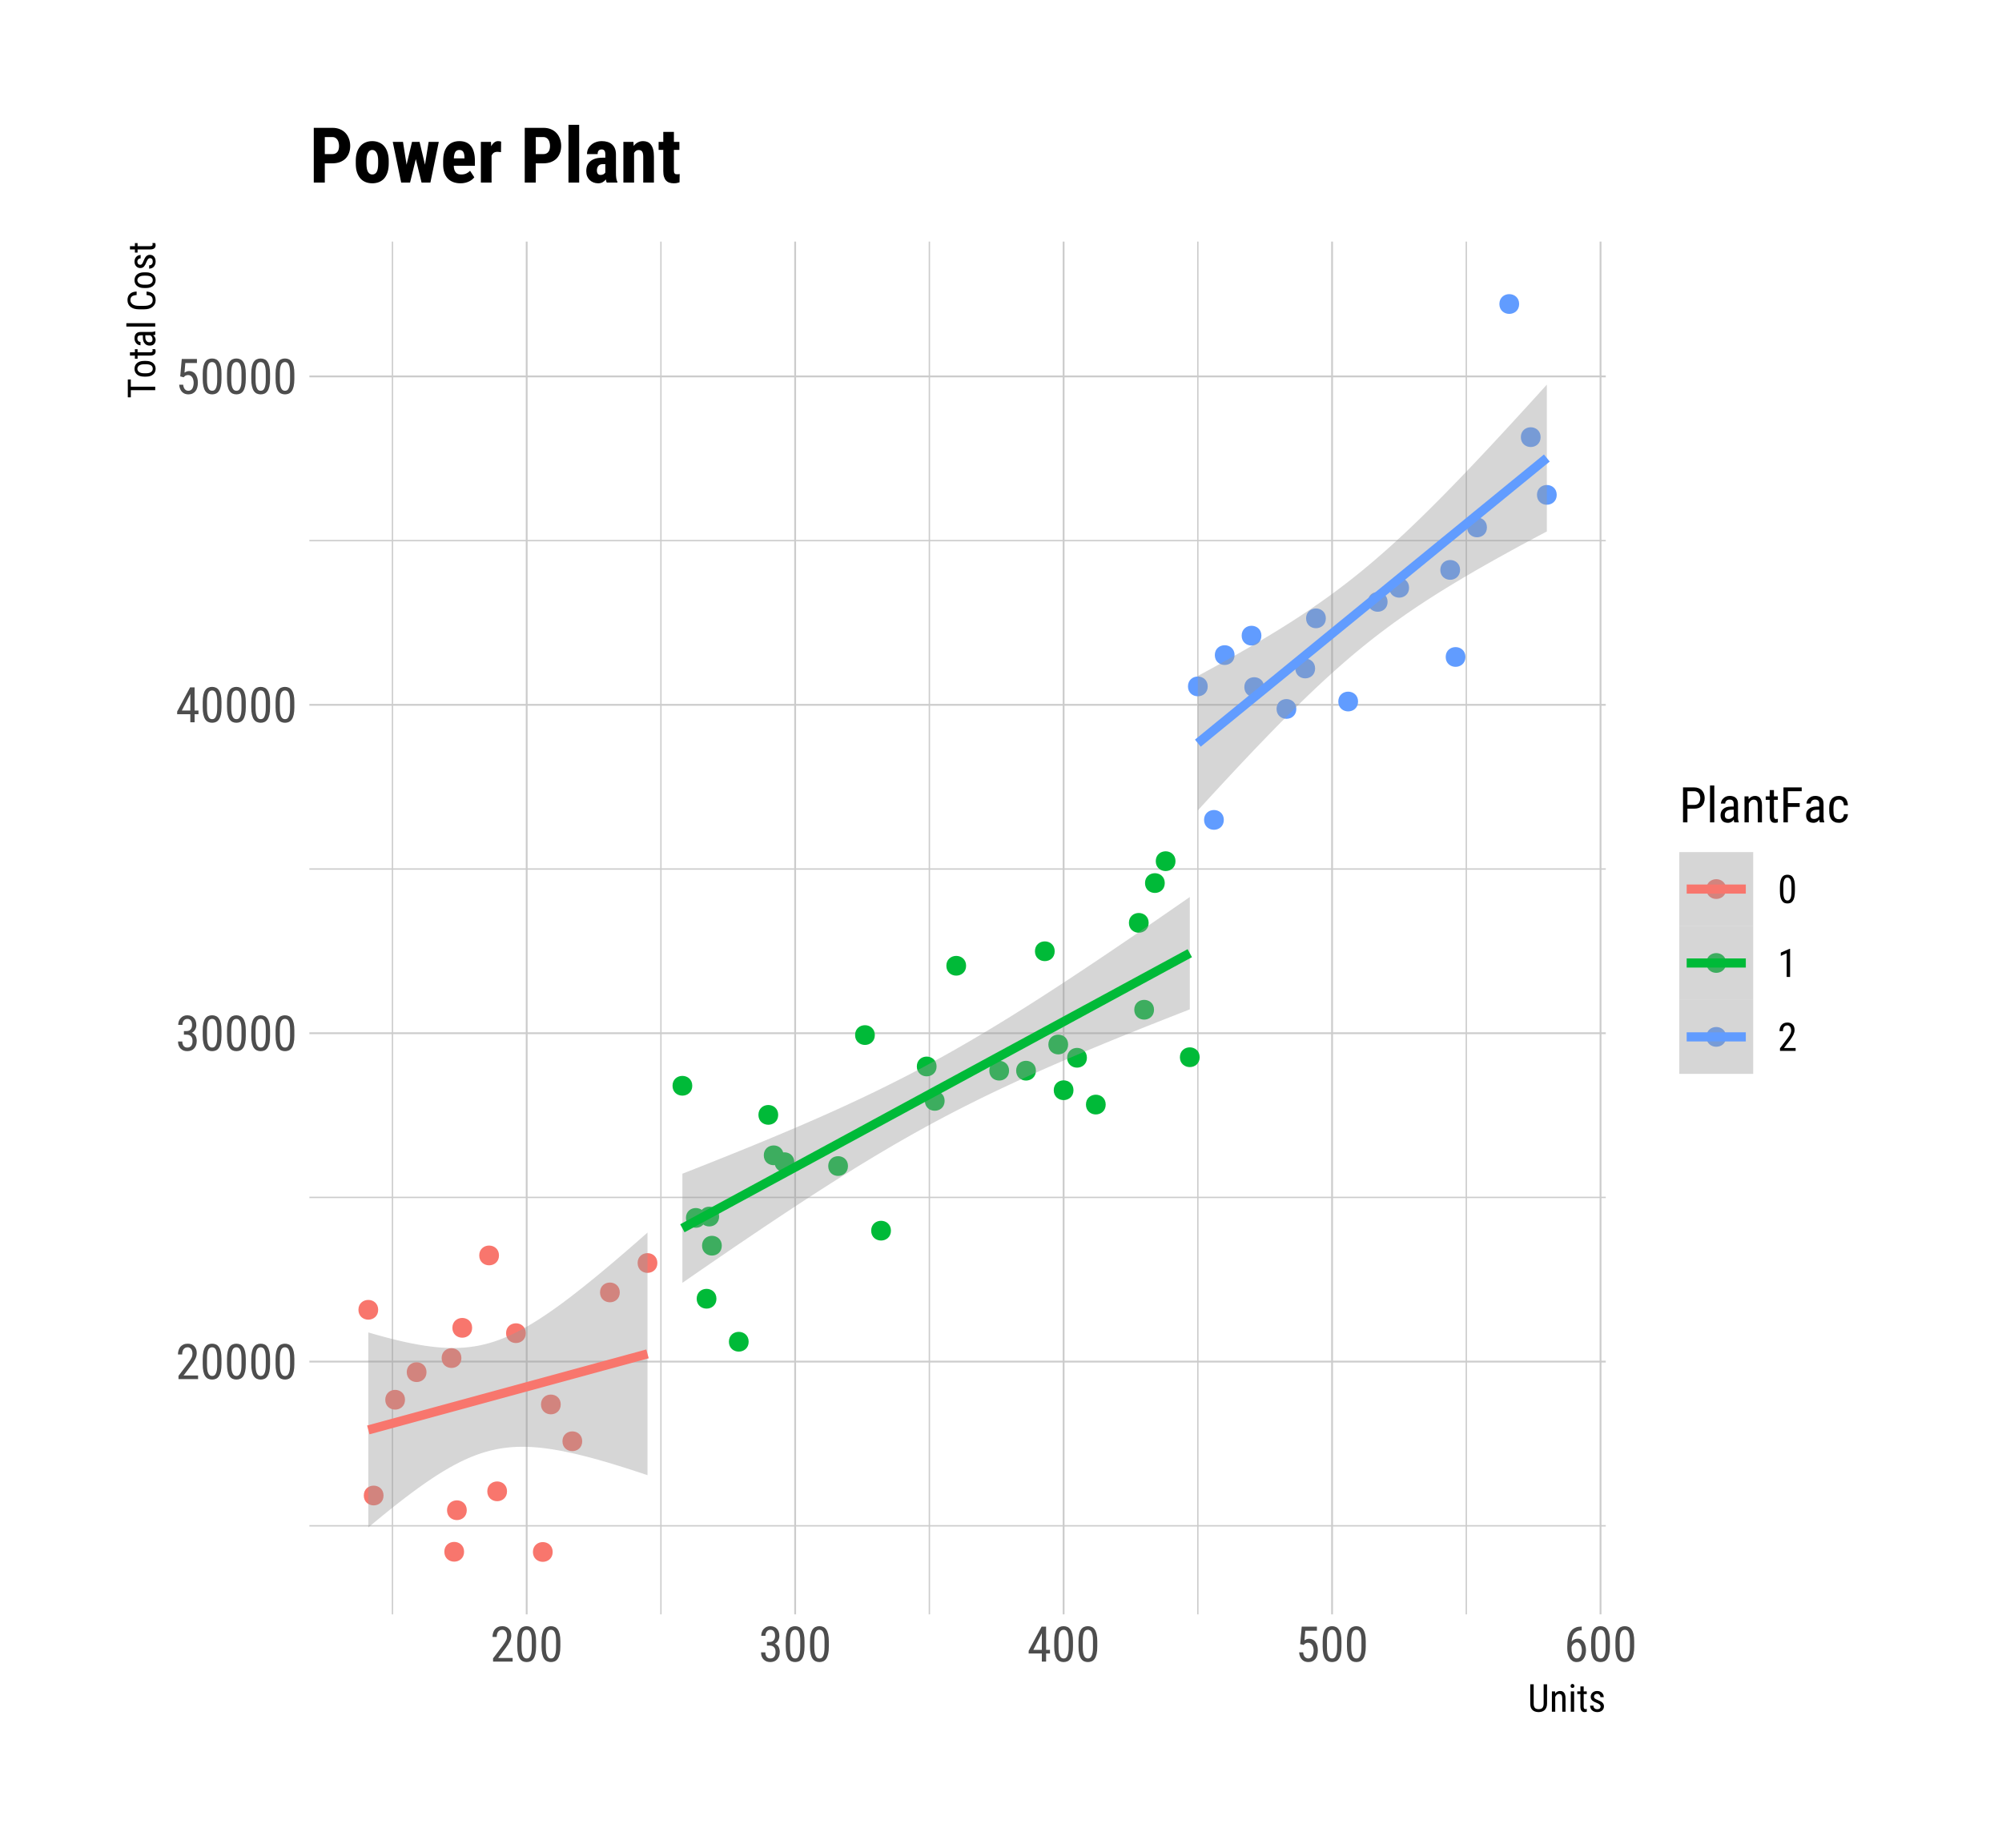 <?xml version="1.0" encoding="UTF-8"?>
<svg xmlns="http://www.w3.org/2000/svg" xmlns:xlink="http://www.w3.org/1999/xlink" width="468pt" height="432pt" viewBox="0 0 468 432" version="1.1">
<defs>
<g>
<symbol overflow="visible" id="glyph0-0">
<path style="stroke:none;" d=""/>
</symbol>
<symbol overflow="visible" id="glyph0-1">
<path style="stroke:none;" d="M 5.234 0 L 0.656 0 L 0.656 -0.75 L 2.906 -3.719 C 3.113 -4 3.281 -4.242 3.406 -4.453 C 3.539 -4.66 3.645 -4.848 3.719 -5.016 C 3.801 -5.191 3.852 -5.352 3.875 -5.5 C 3.906 -5.656 3.922 -5.812 3.922 -5.969 C 3.922 -6.176 3.895 -6.367 3.844 -6.547 C 3.801 -6.723 3.734 -6.875 3.641 -7 C 3.547 -7.133 3.43 -7.238 3.297 -7.312 C 3.16 -7.395 3.004 -7.438 2.828 -7.438 C 2.598 -7.438 2.398 -7.395 2.234 -7.312 C 2.078 -7.227 1.941 -7.113 1.828 -6.969 C 1.723 -6.82 1.645 -6.645 1.594 -6.438 C 1.539 -6.238 1.516 -6.016 1.516 -5.766 L 0.531 -5.766 C 0.531 -6.109 0.578 -6.43 0.672 -6.734 C 0.766 -7.047 0.906 -7.316 1.094 -7.547 C 1.289 -7.773 1.531 -7.953 1.812 -8.078 C 2.102 -8.211 2.441 -8.281 2.828 -8.281 C 3.148 -8.281 3.441 -8.227 3.703 -8.125 C 3.961 -8.02 4.18 -7.867 4.359 -7.672 C 4.547 -7.484 4.688 -7.254 4.781 -6.984 C 4.875 -6.723 4.922 -6.426 4.922 -6.094 C 4.922 -5.852 4.891 -5.613 4.828 -5.375 C 4.766 -5.133 4.672 -4.891 4.547 -4.641 C 4.43 -4.398 4.297 -4.16 4.141 -3.922 C 3.992 -3.691 3.832 -3.461 3.656 -3.234 L 1.844 -0.844 L 5.234 -0.844 Z M 5.234 0 "/>
</symbol>
<symbol overflow="visible" id="glyph0-2">
<path style="stroke:none;" d="M 5.031 -3.484 C 5.031 -2.816 4.977 -2.254 4.875 -1.797 C 4.77 -1.336 4.625 -0.969 4.438 -0.688 C 4.25 -0.406 4.02 -0.203 3.75 -0.078 C 3.477 0.047 3.176 0.109 2.844 0.109 C 2.508 0.109 2.207 0.047 1.938 -0.078 C 1.664 -0.203 1.43 -0.406 1.234 -0.688 C 1.047 -0.969 0.898 -1.336 0.797 -1.797 C 0.691 -2.254 0.641 -2.816 0.641 -3.484 L 0.641 -4.734 C 0.641 -5.398 0.691 -5.957 0.797 -6.406 C 0.898 -6.863 1.047 -7.227 1.234 -7.5 C 1.43 -7.781 1.664 -7.977 1.938 -8.094 C 2.207 -8.219 2.504 -8.281 2.828 -8.281 C 3.16 -8.281 3.461 -8.219 3.734 -8.094 C 4.004 -7.977 4.234 -7.781 4.422 -7.5 C 4.617 -7.227 4.77 -6.863 4.875 -6.406 C 4.977 -5.957 5.031 -5.398 5.031 -4.734 Z M 4.031 -4.906 C 4.031 -5.363 4.004 -5.754 3.953 -6.078 C 3.898 -6.398 3.82 -6.66 3.719 -6.859 C 3.625 -7.066 3.5 -7.211 3.344 -7.297 C 3.195 -7.391 3.023 -7.438 2.828 -7.438 C 2.641 -7.438 2.469 -7.391 2.312 -7.297 C 2.164 -7.211 2.039 -7.066 1.938 -6.859 C 1.844 -6.66 1.77 -6.398 1.719 -6.078 C 1.664 -5.754 1.641 -5.363 1.641 -4.906 L 1.641 -3.328 C 1.641 -2.867 1.664 -2.473 1.719 -2.141 C 1.77 -1.816 1.848 -1.551 1.953 -1.344 C 2.055 -1.133 2.18 -0.977 2.328 -0.875 C 2.484 -0.781 2.656 -0.734 2.844 -0.734 C 3.039 -0.734 3.211 -0.781 3.359 -0.875 C 3.504 -0.977 3.625 -1.133 3.719 -1.344 C 3.82 -1.551 3.898 -1.816 3.953 -2.141 C 4.004 -2.473 4.031 -2.867 4.031 -3.328 Z M 4.031 -4.906 "/>
</symbol>
<symbol overflow="visible" id="glyph0-3">
<path style="stroke:none;" d="M 1.922 -4.594 L 2.578 -4.594 C 2.785 -4.594 2.969 -4.629 3.125 -4.703 C 3.289 -4.773 3.422 -4.875 3.516 -5 C 3.617 -5.125 3.695 -5.27 3.75 -5.438 C 3.801 -5.602 3.828 -5.789 3.828 -6 C 3.828 -6.469 3.734 -6.82 3.547 -7.062 C 3.367 -7.312 3.094 -7.438 2.719 -7.438 C 2.539 -7.438 2.379 -7.398 2.234 -7.328 C 2.098 -7.266 1.984 -7.172 1.891 -7.047 C 1.797 -6.93 1.719 -6.785 1.656 -6.609 C 1.602 -6.43 1.578 -6.238 1.578 -6.031 L 0.594 -6.031 C 0.594 -6.344 0.641 -6.633 0.734 -6.906 C 0.836 -7.188 0.984 -7.426 1.172 -7.625 C 1.359 -7.832 1.582 -7.992 1.844 -8.109 C 2.102 -8.223 2.395 -8.281 2.719 -8.281 C 3.031 -8.281 3.316 -8.227 3.578 -8.125 C 3.836 -8.031 4.055 -7.883 4.234 -7.688 C 4.422 -7.5 4.566 -7.258 4.672 -6.969 C 4.773 -6.688 4.828 -6.352 4.828 -5.969 C 4.828 -5.82 4.805 -5.66 4.766 -5.484 C 4.723 -5.316 4.66 -5.148 4.578 -4.984 C 4.492 -4.828 4.383 -4.676 4.25 -4.531 C 4.113 -4.395 3.953 -4.281 3.766 -4.188 C 3.992 -4.102 4.18 -3.988 4.328 -3.844 C 4.484 -3.707 4.602 -3.551 4.688 -3.375 C 4.77 -3.207 4.828 -3.031 4.859 -2.844 C 4.898 -2.656 4.922 -2.469 4.922 -2.281 C 4.922 -1.895 4.863 -1.551 4.75 -1.25 C 4.633 -0.957 4.477 -0.707 4.281 -0.5 C 4.094 -0.301 3.863 -0.148 3.594 -0.047 C 3.32 0.055 3.031 0.109 2.719 0.109 C 2.406 0.109 2.117 0.062 1.859 -0.031 C 1.598 -0.133 1.367 -0.281 1.172 -0.469 C 0.973 -0.664 0.816 -0.906 0.703 -1.188 C 0.598 -1.469 0.547 -1.789 0.547 -2.156 L 1.547 -2.156 C 1.547 -1.945 1.57 -1.754 1.625 -1.578 C 1.676 -1.398 1.75 -1.25 1.844 -1.125 C 1.945 -1 2.07 -0.898 2.219 -0.828 C 2.363 -0.766 2.531 -0.734 2.719 -0.734 C 3.094 -0.734 3.391 -0.859 3.609 -1.109 C 3.828 -1.359 3.938 -1.738 3.938 -2.25 C 3.938 -2.758 3.812 -3.133 3.562 -3.375 C 3.32 -3.625 2.992 -3.75 2.578 -3.75 L 1.922 -3.75 Z M 1.922 -4.594 "/>
</symbol>
<symbol overflow="visible" id="glyph0-4">
<path style="stroke:none;" d="M 4.422 -2.75 L 5.328 -2.75 L 5.328 -1.891 L 4.422 -1.891 L 4.422 0 L 3.422 0 L 3.422 -1.891 L 0.344 -1.891 L 0.344 -2.516 L 3.375 -8.172 L 4.422 -8.172 Z M 1.438 -2.75 L 3.422 -2.75 L 3.422 -6.625 L 3.375 -6.531 Z M 1.438 -2.75 "/>
</symbol>
<symbol overflow="visible" id="glyph0-5">
<path style="stroke:none;" d="M 1.062 -4.094 L 1.422 -8.172 L 4.969 -8.172 L 4.969 -7.219 L 2.25 -7.219 L 2.062 -4.984 C 2.188 -5.066 2.336 -5.145 2.516 -5.219 C 2.703 -5.301 2.914 -5.344 3.156 -5.344 C 3.469 -5.344 3.75 -5.273 4 -5.141 C 4.258 -5.016 4.473 -4.832 4.641 -4.594 C 4.816 -4.352 4.953 -4.066 5.047 -3.734 C 5.141 -3.398 5.188 -3.023 5.188 -2.609 C 5.188 -2.211 5.141 -1.848 5.047 -1.516 C 4.961 -1.18 4.828 -0.895 4.641 -0.656 C 4.453 -0.414 4.219 -0.227 3.938 -0.094 C 3.664 0.039 3.344 0.109 2.969 0.109 C 2.695 0.109 2.438 0.066 2.188 -0.016 C 1.938 -0.109 1.711 -0.25 1.516 -0.438 C 1.328 -0.625 1.172 -0.859 1.047 -1.141 C 0.922 -1.43 0.844 -1.77 0.812 -2.156 L 1.75 -2.156 C 1.801 -1.688 1.93 -1.332 2.141 -1.094 C 2.359 -0.852 2.633 -0.734 2.969 -0.734 C 3.164 -0.734 3.336 -0.773 3.484 -0.859 C 3.641 -0.953 3.77 -1.078 3.875 -1.234 C 3.977 -1.398 4.055 -1.598 4.109 -1.828 C 4.172 -2.055 4.203 -2.312 4.203 -2.594 C 4.203 -2.844 4.172 -3.078 4.109 -3.297 C 4.055 -3.523 3.973 -3.719 3.859 -3.875 C 3.754 -4.039 3.617 -4.172 3.453 -4.266 C 3.297 -4.359 3.113 -4.406 2.906 -4.406 C 2.77 -4.406 2.648 -4.391 2.547 -4.359 C 2.441 -4.336 2.352 -4.305 2.281 -4.266 C 2.207 -4.223 2.133 -4.164 2.062 -4.094 C 2 -4.031 1.93 -3.961 1.859 -3.891 Z M 1.062 -4.094 "/>
</symbol>
<symbol overflow="visible" id="glyph0-6">
<path style="stroke:none;" d="M 4.109 -8.188 L 4.109 -7.297 L 4.031 -7.297 C 3.602 -7.297 3.25 -7.223 2.969 -7.078 C 2.688 -6.93 2.457 -6.734 2.281 -6.484 C 2.113 -6.242 1.988 -5.969 1.906 -5.656 C 1.82 -5.344 1.77 -5.016 1.75 -4.672 C 1.938 -4.91 2.145 -5.082 2.375 -5.188 C 2.613 -5.301 2.867 -5.359 3.141 -5.359 C 3.484 -5.359 3.781 -5.281 4.031 -5.125 C 4.281 -4.969 4.484 -4.766 4.641 -4.516 C 4.797 -4.266 4.91 -3.977 4.984 -3.656 C 5.066 -3.332 5.109 -3.004 5.109 -2.672 C 5.109 -2.273 5.062 -1.906 4.969 -1.562 C 4.875 -1.227 4.738 -0.938 4.562 -0.688 C 4.383 -0.438 4.16 -0.238 3.891 -0.094 C 3.617 0.039 3.301 0.109 2.938 0.109 C 2.562 0.109 2.234 0.02 1.953 -0.156 C 1.672 -0.344 1.441 -0.582 1.266 -0.875 C 1.086 -1.176 0.953 -1.516 0.859 -1.891 C 0.773 -2.266 0.734 -2.641 0.734 -3.016 L 0.734 -3.516 C 0.734 -3.891 0.75 -4.266 0.781 -4.641 C 0.812 -5.023 0.867 -5.391 0.953 -5.734 C 1.047 -6.086 1.172 -6.41 1.328 -6.703 C 1.484 -7.004 1.68 -7.266 1.922 -7.484 C 2.172 -7.703 2.469 -7.875 2.812 -8 C 3.156 -8.125 3.562 -8.188 4.031 -8.188 Z M 2.969 -4.5 C 2.82 -4.5 2.688 -4.469 2.562 -4.406 C 2.438 -4.352 2.316 -4.273 2.203 -4.172 C 2.098 -4.078 2.004 -3.961 1.922 -3.828 C 1.836 -3.703 1.773 -3.562 1.734 -3.406 L 1.734 -3 C 1.734 -2.625 1.766 -2.297 1.828 -2.016 C 1.898 -1.742 1.992 -1.508 2.109 -1.312 C 2.223 -1.125 2.352 -0.984 2.5 -0.891 C 2.645 -0.797 2.789 -0.75 2.938 -0.75 C 3.133 -0.75 3.305 -0.789 3.453 -0.875 C 3.598 -0.969 3.719 -1.098 3.812 -1.266 C 3.914 -1.43 3.992 -1.629 4.047 -1.859 C 4.109 -2.086 4.141 -2.336 4.141 -2.609 C 4.141 -2.859 4.113 -3.094 4.062 -3.312 C 4.02 -3.539 3.945 -3.742 3.844 -3.922 C 3.75 -4.098 3.629 -4.238 3.484 -4.344 C 3.336 -4.445 3.164 -4.5 2.969 -4.5 Z M 2.969 -4.5 "/>
</symbol>
<symbol overflow="visible" id="glyph0-7">
<path style="stroke:none;" d="M 1.906 -3.203 L 1.906 0 L 0.875 0 L 0.875 -8.172 L 3.484 -8.172 C 3.879 -8.172 4.227 -8.109 4.531 -7.984 C 4.832 -7.867 5.086 -7.695 5.297 -7.469 C 5.504 -7.25 5.66 -6.984 5.766 -6.672 C 5.879 -6.367 5.938 -6.035 5.938 -5.672 C 5.938 -5.285 5.879 -4.938 5.766 -4.625 C 5.66 -4.312 5.504 -4.051 5.297 -3.844 C 5.086 -3.633 4.832 -3.473 4.531 -3.359 C 4.227 -3.254 3.879 -3.203 3.484 -3.203 Z M 1.906 -4.078 L 3.484 -4.078 C 3.734 -4.078 3.945 -4.113 4.125 -4.188 C 4.301 -4.27 4.445 -4.379 4.562 -4.516 C 4.676 -4.66 4.758 -4.828 4.812 -5.016 C 4.875 -5.211 4.906 -5.43 4.906 -5.672 C 4.906 -5.879 4.875 -6.078 4.812 -6.266 C 4.758 -6.461 4.676 -6.633 4.562 -6.781 C 4.445 -6.938 4.301 -7.055 4.125 -7.141 C 3.945 -7.234 3.734 -7.281 3.484 -7.281 L 1.906 -7.281 Z M 1.906 -4.078 "/>
</symbol>
<symbol overflow="visible" id="glyph0-8">
<path style="stroke:none;" d="M 1.812 0 L 0.812 0 L 0.812 -8.625 L 1.812 -8.625 Z M 1.812 0 "/>
</symbol>
<symbol overflow="visible" id="glyph0-9">
<path style="stroke:none;" d="M 3.875 0 C 3.832 -0.07 3.801 -0.164 3.781 -0.281 C 3.758 -0.406 3.742 -0.531 3.734 -0.656 C 3.672 -0.551 3.594 -0.453 3.5 -0.359 C 3.406 -0.266 3.301 -0.18 3.188 -0.109 C 3.07 -0.047 2.945 0.004 2.812 0.047 C 2.676 0.086 2.535 0.109 2.391 0.109 C 2.129 0.109 1.891 0.07 1.672 0 C 1.453 -0.07 1.266 -0.18 1.109 -0.328 C 0.961 -0.484 0.848 -0.672 0.766 -0.891 C 0.68 -1.109 0.641 -1.363 0.641 -1.656 C 0.641 -1.945 0.688 -2.211 0.781 -2.453 C 0.883 -2.703 1.035 -2.914 1.234 -3.094 C 1.43 -3.281 1.68 -3.426 1.984 -3.531 C 2.285 -3.633 2.633 -3.688 3.031 -3.688 L 3.719 -3.688 L 3.719 -4.328 C 3.719 -4.691 3.633 -4.945 3.469 -5.094 C 3.312 -5.25 3.07 -5.328 2.75 -5.328 C 2.582 -5.328 2.438 -5.301 2.312 -5.25 C 2.188 -5.207 2.082 -5.141 2 -5.047 C 1.914 -4.961 1.848 -4.863 1.797 -4.75 C 1.754 -4.633 1.734 -4.516 1.734 -4.391 L 0.734 -4.391 C 0.734 -4.609 0.781 -4.82 0.875 -5.031 C 0.977 -5.25 1.117 -5.441 1.297 -5.609 C 1.473 -5.785 1.688 -5.926 1.938 -6.031 C 2.195 -6.133 2.484 -6.188 2.797 -6.188 C 3.078 -6.188 3.332 -6.148 3.562 -6.078 C 3.801 -6.016 4.004 -5.906 4.172 -5.75 C 4.348 -5.602 4.484 -5.41 4.578 -5.172 C 4.672 -4.941 4.719 -4.656 4.719 -4.312 L 4.719 -1.328 C 4.719 -1.223 4.719 -1.113 4.719 -1 C 4.727 -0.895 4.738 -0.785 4.75 -0.672 C 4.77 -0.566 4.789 -0.461 4.812 -0.359 C 4.844 -0.266 4.875 -0.176 4.906 -0.094 L 4.906 0 Z M 2.547 -0.797 C 2.68 -0.797 2.812 -0.816 2.938 -0.859 C 3.062 -0.898 3.172 -0.953 3.266 -1.016 C 3.367 -1.078 3.457 -1.148 3.531 -1.234 C 3.613 -1.316 3.676 -1.406 3.719 -1.5 L 3.719 -2.953 L 3.203 -2.953 C 2.961 -2.953 2.742 -2.926 2.547 -2.875 C 2.359 -2.82 2.195 -2.742 2.062 -2.641 C 1.926 -2.547 1.82 -2.426 1.75 -2.281 C 1.676 -2.133 1.641 -1.969 1.641 -1.781 C 1.641 -1.594 1.656 -1.438 1.688 -1.312 C 1.727 -1.188 1.785 -1.082 1.859 -1 C 1.93 -0.926 2.023 -0.875 2.141 -0.844 C 2.254 -0.812 2.391 -0.797 2.547 -0.797 Z M 2.547 -0.797 "/>
</symbol>
<symbol overflow="visible" id="glyph0-10">
<path style="stroke:none;" d="M 1.672 -6.078 L 1.703 -5.422 C 1.891 -5.66 2.109 -5.848 2.359 -5.984 C 2.609 -6.117 2.883 -6.188 3.188 -6.188 C 3.426 -6.188 3.645 -6.145 3.844 -6.062 C 4.051 -5.988 4.227 -5.859 4.375 -5.672 C 4.52 -5.492 4.629 -5.266 4.703 -4.984 C 4.773 -4.711 4.812 -4.379 4.812 -3.984 L 4.812 0 L 3.828 0 L 3.828 -4 C 3.828 -4.469 3.75 -4.801 3.594 -5 C 3.438 -5.207 3.195 -5.312 2.875 -5.312 C 2.625 -5.312 2.398 -5.227 2.203 -5.062 C 2.016 -4.895 1.859 -4.676 1.734 -4.406 L 1.734 0 L 0.734 0 L 0.734 -6.078 Z M 1.672 -6.078 "/>
</symbol>
<symbol overflow="visible" id="glyph0-11">
<path style="stroke:none;" d="M 2.047 -7.547 L 2.047 -6.078 L 2.953 -6.078 L 2.953 -5.266 L 2.047 -5.266 L 2.047 -1.5 C 2.047 -1.344 2.062 -1.219 2.094 -1.125 C 2.125 -1.031 2.16 -0.957 2.203 -0.906 C 2.254 -0.852 2.312 -0.816 2.375 -0.797 C 2.438 -0.785 2.5 -0.781 2.562 -0.781 C 2.633 -0.781 2.711 -0.785 2.797 -0.797 C 2.879 -0.816 2.938 -0.832 2.969 -0.844 L 2.953 0 C 2.891 0.02 2.801 0.039 2.688 0.062 C 2.57 0.094 2.43 0.109 2.266 0.109 C 2.098 0.109 1.941 0.082 1.797 0.031 C 1.648 -0.02 1.52 -0.109 1.406 -0.234 C 1.301 -0.367 1.219 -0.539 1.156 -0.75 C 1.094 -0.957 1.062 -1.211 1.062 -1.516 L 1.062 -5.266 L 0.125 -5.266 L 0.125 -6.078 L 1.062 -6.078 L 1.062 -7.547 Z M 2.047 -7.547 "/>
</symbol>
<symbol overflow="visible" id="glyph0-12">
<path style="stroke:none;" d="M 4.672 -3.609 L 1.906 -3.609 L 1.906 0 L 0.875 0 L 0.875 -8.172 L 5.141 -8.172 L 5.141 -7.281 L 1.906 -7.281 L 1.906 -4.5 L 4.672 -4.5 Z M 4.672 -3.609 "/>
</symbol>
<symbol overflow="visible" id="glyph0-13">
<path style="stroke:none;" d="M 2.859 -0.734 C 3.004 -0.734 3.141 -0.754 3.266 -0.797 C 3.398 -0.848 3.516 -0.922 3.609 -1.016 C 3.711 -1.109 3.797 -1.227 3.859 -1.375 C 3.922 -1.52 3.957 -1.703 3.969 -1.922 L 4.906 -1.922 C 4.895 -1.609 4.832 -1.328 4.719 -1.078 C 4.602 -0.836 4.453 -0.629 4.266 -0.453 C 4.086 -0.273 3.875 -0.133 3.625 -0.031 C 3.383 0.062 3.129 0.109 2.859 0.109 C 2.461 0.109 2.117 0.047 1.828 -0.078 C 1.535 -0.203 1.289 -0.383 1.094 -0.625 C 0.906 -0.863 0.766 -1.156 0.672 -1.5 C 0.586 -1.852 0.547 -2.254 0.547 -2.703 L 0.547 -3.375 C 0.547 -3.82 0.586 -4.219 0.672 -4.562 C 0.766 -4.906 0.906 -5.195 1.094 -5.438 C 1.289 -5.688 1.531 -5.875 1.812 -6 C 2.102 -6.125 2.445 -6.188 2.844 -6.188 C 3.156 -6.188 3.43 -6.133 3.672 -6.031 C 3.922 -5.938 4.133 -5.797 4.312 -5.609 C 4.5 -5.422 4.641 -5.188 4.734 -4.906 C 4.836 -4.633 4.895 -4.328 4.906 -3.984 L 3.969 -3.984 C 3.945 -4.43 3.836 -4.766 3.641 -4.984 C 3.453 -5.211 3.188 -5.328 2.844 -5.328 C 2.582 -5.328 2.367 -5.281 2.203 -5.188 C 2.035 -5.094 1.898 -4.961 1.797 -4.797 C 1.703 -4.629 1.633 -4.426 1.594 -4.188 C 1.551 -3.945 1.531 -3.676 1.531 -3.375 L 1.531 -2.703 C 1.531 -2.398 1.547 -2.125 1.578 -1.875 C 1.617 -1.633 1.688 -1.43 1.781 -1.266 C 1.883 -1.098 2.02 -0.969 2.188 -0.875 C 2.363 -0.781 2.586 -0.734 2.859 -0.734 Z M 2.859 -0.734 "/>
</symbol>
<symbol overflow="visible" id="glyph1-0">
<path style="stroke:none;" d=""/>
</symbol>
<symbol overflow="visible" id="glyph1-1">
<path style="stroke:none;" d="M 4.5 -6.406 L 4.5 -1.891 C 4.5 -1.523 4.441 -1.219 4.328 -0.969 C 4.223 -0.719 4.082 -0.516 3.906 -0.359 C 3.727 -0.203 3.52 -0.086 3.281 -0.016 C 3.039 0.055 2.789 0.094 2.531 0.094 C 2.258 0.094 2.004 0.055 1.766 -0.016 C 1.523 -0.086 1.316 -0.203 1.141 -0.359 C 0.961 -0.516 0.82 -0.719 0.719 -0.969 C 0.625 -1.219 0.578 -1.523 0.578 -1.891 L 0.578 -6.406 L 1.375 -6.406 L 1.375 -1.891 C 1.375 -1.641 1.398 -1.43 1.453 -1.266 C 1.504 -1.098 1.582 -0.961 1.688 -0.859 C 1.789 -0.766 1.91 -0.695 2.047 -0.656 C 2.191 -0.613 2.352 -0.594 2.531 -0.594 C 2.707 -0.594 2.863 -0.613 3 -0.656 C 3.145 -0.695 3.27 -0.766 3.375 -0.859 C 3.477 -0.961 3.555 -1.098 3.609 -1.266 C 3.672 -1.43 3.703 -1.641 3.703 -1.891 L 3.703 -6.406 Z M 4.5 -6.406 "/>
</symbol>
<symbol overflow="visible" id="glyph1-2">
<path style="stroke:none;" d="M 1.312 -4.75 L 1.344 -4.234 C 1.477 -4.43 1.645 -4.582 1.844 -4.688 C 2.039 -4.789 2.254 -4.844 2.484 -4.844 C 2.68 -4.844 2.859 -4.812 3.016 -4.75 C 3.172 -4.688 3.305 -4.582 3.422 -4.438 C 3.535 -4.301 3.617 -4.125 3.672 -3.906 C 3.734 -3.688 3.766 -3.422 3.766 -3.109 L 3.766 0 L 3 0 L 3 -3.125 C 3 -3.5 2.938 -3.766 2.812 -3.922 C 2.688 -4.078 2.5 -4.156 2.25 -4.156 C 2.051 -4.156 1.875 -4.086 1.719 -3.953 C 1.57 -3.828 1.453 -3.66 1.359 -3.453 L 1.359 0 L 0.578 0 L 0.578 -4.75 Z M 1.312 -4.75 "/>
</symbol>
<symbol overflow="visible" id="glyph1-3">
<path style="stroke:none;" d="M 1.422 0 L 0.641 0 L 0.641 -4.75 L 1.422 -4.75 Z M 0.594 -6.016 C 0.594 -6.148 0.629 -6.258 0.703 -6.344 C 0.773 -6.438 0.883 -6.484 1.031 -6.484 C 1.176 -6.484 1.285 -6.438 1.359 -6.344 C 1.441 -6.25 1.484 -6.141 1.484 -6.016 C 1.484 -5.879 1.445 -5.77 1.375 -5.688 C 1.301 -5.602 1.188 -5.562 1.031 -5.562 C 0.883 -5.562 0.773 -5.602 0.703 -5.688 C 0.629 -5.77 0.594 -5.879 0.594 -6.016 Z M 0.594 -6.016 "/>
</symbol>
<symbol overflow="visible" id="glyph1-4">
<path style="stroke:none;" d="M 1.594 -5.906 L 1.594 -4.75 L 2.312 -4.75 L 2.312 -4.125 L 1.594 -4.125 L 1.594 -1.172 C 1.594 -1.055 1.602 -0.957 1.625 -0.875 C 1.656 -0.801 1.688 -0.742 1.719 -0.703 C 1.758 -0.66 1.801 -0.633 1.844 -0.625 C 1.895 -0.613 1.953 -0.609 2.016 -0.609 C 2.066 -0.609 2.125 -0.613 2.188 -0.625 C 2.25 -0.633 2.297 -0.645 2.328 -0.656 L 2.312 0 C 2.258 0.02 2.188 0.039 2.094 0.062 C 2.008 0.082 1.898 0.094 1.766 0.094 C 1.641 0.094 1.52 0.066 1.406 0.016 C 1.289 -0.023 1.191 -0.094 1.109 -0.188 C 1.023 -0.289 0.957 -0.422 0.906 -0.578 C 0.852 -0.742 0.828 -0.945 0.828 -1.188 L 0.828 -4.125 L 0.094 -4.125 L 0.094 -4.75 L 0.828 -4.75 L 0.828 -5.906 Z M 1.594 -5.906 "/>
</symbol>
<symbol overflow="visible" id="glyph1-5">
<path style="stroke:none;" d="M 2.891 -1.219 C 2.891 -1.301 2.875 -1.379 2.844 -1.453 C 2.812 -1.523 2.758 -1.594 2.688 -1.656 C 2.613 -1.727 2.52 -1.797 2.406 -1.859 C 2.289 -1.922 2.145 -1.988 1.969 -2.062 C 1.75 -2.156 1.551 -2.242 1.375 -2.328 C 1.207 -2.422 1.062 -2.52 0.938 -2.625 C 0.82 -2.738 0.734 -2.863 0.672 -3 C 0.609 -3.133 0.578 -3.301 0.578 -3.5 C 0.578 -3.688 0.613 -3.859 0.688 -4.016 C 0.758 -4.18 0.859 -4.32 0.984 -4.438 C 1.117 -4.562 1.273 -4.66 1.453 -4.734 C 1.641 -4.805 1.848 -4.844 2.078 -4.844 C 2.316 -4.844 2.531 -4.805 2.719 -4.734 C 2.914 -4.66 3.078 -4.555 3.203 -4.422 C 3.336 -4.297 3.441 -4.145 3.516 -3.969 C 3.586 -3.789 3.625 -3.602 3.625 -3.406 L 2.844 -3.406 C 2.844 -3.5 2.828 -3.594 2.797 -3.688 C 2.766 -3.781 2.711 -3.863 2.641 -3.938 C 2.578 -4.008 2.5 -4.066 2.406 -4.109 C 2.312 -4.148 2.203 -4.172 2.078 -4.172 C 1.953 -4.172 1.844 -4.148 1.75 -4.109 C 1.656 -4.078 1.578 -4.031 1.516 -3.969 C 1.461 -3.914 1.422 -3.848 1.391 -3.766 C 1.359 -3.68 1.344 -3.598 1.344 -3.516 C 1.344 -3.43 1.352 -3.359 1.375 -3.297 C 1.406 -3.234 1.453 -3.172 1.516 -3.109 C 1.578 -3.055 1.66 -3 1.766 -2.938 C 1.867 -2.883 2.008 -2.82 2.188 -2.75 C 2.426 -2.656 2.633 -2.562 2.812 -2.469 C 3 -2.375 3.156 -2.27 3.281 -2.156 C 3.406 -2.039 3.5 -1.91 3.562 -1.766 C 3.633 -1.629 3.672 -1.469 3.672 -1.281 C 3.672 -1.07 3.633 -0.879 3.562 -0.703 C 3.488 -0.535 3.379 -0.391 3.234 -0.266 C 3.098 -0.148 2.93 -0.062 2.734 0 C 2.547 0.062 2.332 0.094 2.094 0.094 C 1.832 0.094 1.598 0.051 1.391 -0.031 C 1.18 -0.113 1.004 -0.223 0.859 -0.359 C 0.723 -0.504 0.617 -0.664 0.547 -0.844 C 0.473 -1.031 0.438 -1.223 0.438 -1.422 L 1.219 -1.422 C 1.219 -1.254 1.242 -1.113 1.297 -1 C 1.359 -0.895 1.43 -0.812 1.516 -0.75 C 1.598 -0.688 1.691 -0.641 1.797 -0.609 C 1.898 -0.586 2 -0.578 2.094 -0.578 C 2.352 -0.578 2.551 -0.633 2.688 -0.75 C 2.82 -0.863 2.891 -1.02 2.891 -1.219 Z M 2.891 -1.219 "/>
</symbol>
<symbol overflow="visible" id="glyph2-0">
<path style="stroke:none;" d=""/>
</symbol>
<symbol overflow="visible" id="glyph2-1">
<path style="stroke:none;" d="M -5.703 -4.438 L -5.703 -2.75 L 0 -2.75 L 0 -1.938 L -5.703 -1.938 L -5.703 -0.266 L -6.406 -0.266 L -6.406 -4.438 Z M -5.703 -4.438 "/>
</symbol>
<symbol overflow="visible" id="glyph2-2">
<path style="stroke:none;" d="M -2.594 -0.422 C -2.969 -0.422 -3.297 -0.469 -3.578 -0.562 C -3.859 -0.656 -4.094 -0.785 -4.281 -0.953 C -4.469 -1.117 -4.609 -1.312 -4.703 -1.531 C -4.797 -1.758 -4.844 -2 -4.844 -2.25 C -4.844 -2.508 -4.797 -2.75 -4.703 -2.969 C -4.609 -3.195 -4.469 -3.395 -4.281 -3.562 C -4.094 -3.727 -3.859 -3.859 -3.578 -3.953 C -3.297 -4.047 -2.969 -4.094 -2.594 -4.094 L -2.156 -4.094 C -1.781 -4.094 -1.453 -4.047 -1.172 -3.953 C -0.891 -3.859 -0.656 -3.727 -0.469 -3.562 C -0.281 -3.395 -0.141 -3.195 -0.047 -2.969 C 0.047 -2.75 0.094 -2.516 0.094 -2.266 C 0.094 -2.004 0.047 -1.758 -0.047 -1.531 C -0.141 -1.312 -0.281 -1.117 -0.469 -0.953 C -0.656 -0.785 -0.891 -0.656 -1.172 -0.562 C -1.453 -0.469 -1.781 -0.422 -2.156 -0.422 Z M -2.156 -1.203 C -1.883 -1.203 -1.648 -1.227 -1.453 -1.281 C -1.266 -1.332 -1.102 -1.406 -0.969 -1.5 C -0.844 -1.594 -0.742 -1.703 -0.672 -1.828 C -0.609 -1.961 -0.578 -2.109 -0.578 -2.266 C -0.578 -2.961 -1.102 -3.312 -2.156 -3.312 L -2.594 -3.312 C -2.852 -3.312 -3.082 -3.285 -3.281 -3.234 C -3.477 -3.18 -3.641 -3.109 -3.766 -3.016 C -3.898 -2.922 -4 -2.805 -4.062 -2.672 C -4.133 -2.547 -4.172 -2.406 -4.172 -2.25 C -4.172 -2.102 -4.133 -1.961 -4.062 -1.828 C -4 -1.703 -3.898 -1.594 -3.766 -1.5 C -3.641 -1.406 -3.477 -1.332 -3.281 -1.281 C -3.082 -1.227 -2.852 -1.203 -2.594 -1.203 Z M -2.156 -1.203 "/>
</symbol>
<symbol overflow="visible" id="glyph2-3">
<path style="stroke:none;" d="M -5.906 -1.594 L -4.75 -1.594 L -4.75 -2.312 L -4.125 -2.312 L -4.125 -1.594 L -1.172 -1.594 C -1.055 -1.594 -0.957 -1.602 -0.875 -1.625 C -0.801 -1.656 -0.742 -1.688 -0.703 -1.719 C -0.66 -1.758 -0.633 -1.801 -0.625 -1.844 C -0.613 -1.895 -0.609 -1.953 -0.609 -2.016 C -0.609 -2.066 -0.613 -2.125 -0.625 -2.188 C -0.633 -2.25 -0.645 -2.297 -0.656 -2.328 L 0 -2.312 C 0.02 -2.258 0.039 -2.188 0.062 -2.094 C 0.082 -2.008 0.094 -1.898 0.094 -1.766 C 0.094 -1.641 0.066 -1.52 0.016 -1.406 C -0.023 -1.289 -0.094 -1.191 -0.188 -1.109 C -0.289 -1.023 -0.422 -0.957 -0.578 -0.906 C -0.742 -0.852 -0.945 -0.828 -1.188 -0.828 L -4.125 -0.828 L -4.125 -0.094 L -4.75 -0.094 L -4.75 -0.828 L -5.906 -0.828 Z M -5.906 -1.594 "/>
</symbol>
<symbol overflow="visible" id="glyph2-4">
<path style="stroke:none;" d="M 0 -3.031 C -0.062 -3 -0.133 -2.973 -0.219 -2.953 C -0.312 -2.941 -0.41 -2.93 -0.516 -2.922 C -0.43 -2.867 -0.352 -2.805 -0.281 -2.734 C -0.207 -2.66 -0.145 -2.578 -0.094 -2.484 C -0.039 -2.398 0 -2.305 0.031 -2.203 C 0.07 -2.098 0.094 -1.988 0.094 -1.875 C 0.094 -1.664 0.062 -1.477 0 -1.312 C -0.062 -1.145 -0.148 -1 -0.266 -0.875 C -0.379 -0.75 -0.52 -0.656 -0.688 -0.594 C -0.863 -0.531 -1.066 -0.5 -1.297 -0.5 C -1.523 -0.5 -1.734 -0.535 -1.922 -0.609 C -2.117 -0.691 -2.285 -0.812 -2.422 -0.969 C -2.566 -1.125 -2.68 -1.316 -2.766 -1.547 C -2.848 -1.785 -2.891 -2.062 -2.891 -2.375 L -2.891 -2.906 L -3.391 -2.906 C -3.672 -2.906 -3.867 -2.844 -3.984 -2.719 C -4.109 -2.594 -4.172 -2.406 -4.172 -2.156 C -4.172 -2.02 -4.148 -1.906 -4.109 -1.812 C -4.078 -1.719 -4.023 -1.633 -3.953 -1.562 C -3.891 -1.5 -3.812 -1.445 -3.719 -1.406 C -3.633 -1.375 -3.539 -1.359 -3.438 -1.359 L -3.438 -0.578 C -3.602 -0.578 -3.77 -0.613 -3.938 -0.688 C -4.113 -0.758 -4.266 -0.863 -4.391 -1 C -4.523 -1.145 -4.633 -1.316 -4.719 -1.516 C -4.801 -1.711 -4.844 -1.938 -4.844 -2.188 C -4.844 -2.406 -4.816 -2.602 -4.766 -2.781 C -4.711 -2.969 -4.625 -3.129 -4.5 -3.266 C -4.383 -3.398 -4.234 -3.504 -4.047 -3.578 C -3.867 -3.648 -3.645 -3.688 -3.375 -3.688 L -1.031 -3.688 C -0.957 -3.688 -0.875 -3.688 -0.781 -3.688 C -0.695 -3.695 -0.613 -3.707 -0.531 -3.719 C -0.445 -3.738 -0.363 -3.754 -0.281 -3.766 C -0.207 -3.785 -0.141 -3.812 -0.078 -3.844 L 0 -3.844 Z M -0.625 -1.984 C -0.625 -2.098 -0.641 -2.203 -0.672 -2.297 C -0.703 -2.391 -0.742 -2.477 -0.797 -2.562 C -0.848 -2.645 -0.906 -2.711 -0.969 -2.766 C -1.031 -2.828 -1.098 -2.875 -1.172 -2.906 L -2.312 -2.906 L -2.312 -2.5 C -2.312 -2.312 -2.289 -2.141 -2.25 -1.984 C -2.207 -1.836 -2.145 -1.711 -2.062 -1.609 C -1.988 -1.504 -1.895 -1.422 -1.781 -1.359 C -1.664 -1.305 -1.535 -1.281 -1.391 -1.281 C -1.242 -1.281 -1.117 -1.289 -1.016 -1.312 C -0.922 -1.344 -0.844 -1.391 -0.781 -1.453 C -0.727 -1.516 -0.688 -1.586 -0.656 -1.672 C -0.633 -1.766 -0.625 -1.867 -0.625 -1.984 Z M -0.625 -1.984 "/>
</symbol>
<symbol overflow="visible" id="glyph2-5">
<path style="stroke:none;" d="M 0 -1.422 L 0 -0.641 L -6.75 -0.641 L -6.75 -1.422 Z M 0 -1.422 "/>
</symbol>
<symbol overflow="visible" id="glyph2-6">
<path style="stroke:none;" d=""/>
</symbol>
<symbol overflow="visible" id="glyph2-7">
<path style="stroke:none;" d="M -2.031 -4.703 C -1.695 -4.68 -1.398 -4.625 -1.141 -4.531 C -0.879 -4.445 -0.656 -4.316 -0.469 -4.141 C -0.289 -3.973 -0.148 -3.766 -0.047 -3.516 C 0.047 -3.266 0.094 -2.973 0.094 -2.641 C 0.094 -2.316 0.031 -2.023 -0.094 -1.766 C -0.227 -1.516 -0.41 -1.297 -0.641 -1.109 C -0.879 -0.93 -1.16 -0.789 -1.484 -0.688 C -1.816 -0.594 -2.191 -0.547 -2.609 -0.547 L -3.781 -0.547 C -4.195 -0.547 -4.57 -0.594 -4.906 -0.688 C -5.238 -0.789 -5.52 -0.93 -5.75 -1.109 C -5.988 -1.297 -6.172 -1.523 -6.297 -1.797 C -6.422 -2.066 -6.484 -2.375 -6.484 -2.719 C -6.484 -3.031 -6.438 -3.301 -6.344 -3.531 C -6.25 -3.77 -6.109 -3.973 -5.922 -4.141 C -5.742 -4.316 -5.52 -4.453 -5.25 -4.547 C -4.988 -4.641 -4.688 -4.691 -4.344 -4.703 L -4.344 -3.891 C -4.594 -3.867 -4.805 -3.832 -4.984 -3.781 C -5.172 -3.738 -5.32 -3.672 -5.438 -3.578 C -5.562 -3.484 -5.648 -3.363 -5.703 -3.219 C -5.766 -3.082 -5.797 -2.914 -5.797 -2.719 C -5.797 -2.477 -5.742 -2.273 -5.641 -2.109 C -5.547 -1.941 -5.41 -1.801 -5.234 -1.688 C -5.066 -1.57 -4.859 -1.488 -4.609 -1.438 C -4.367 -1.383 -4.098 -1.359 -3.797 -1.359 L -2.609 -1.359 C -2.328 -1.359 -2.062 -1.379 -1.812 -1.422 C -1.57 -1.473 -1.359 -1.547 -1.172 -1.641 C -0.992 -1.742 -0.852 -1.879 -0.75 -2.047 C -0.645 -2.211 -0.594 -2.41 -0.594 -2.641 C -0.594 -2.859 -0.617 -3.039 -0.672 -3.188 C -0.734 -3.344 -0.82 -3.469 -0.938 -3.562 C -1.051 -3.656 -1.195 -3.727 -1.375 -3.781 C -1.551 -3.832 -1.77 -3.867 -2.031 -3.891 Z M -2.031 -4.703 "/>
</symbol>
<symbol overflow="visible" id="glyph2-8">
<path style="stroke:none;" d="M -1.219 -2.891 C -1.301 -2.891 -1.379 -2.875 -1.453 -2.844 C -1.523 -2.812 -1.594 -2.758 -1.656 -2.688 C -1.727 -2.613 -1.797 -2.52 -1.859 -2.406 C -1.922 -2.289 -1.988 -2.145 -2.062 -1.969 C -2.156 -1.75 -2.242 -1.551 -2.328 -1.375 C -2.422 -1.207 -2.52 -1.062 -2.625 -0.938 C -2.738 -0.82 -2.863 -0.734 -3 -0.672 C -3.133 -0.609 -3.301 -0.578 -3.5 -0.578 C -3.688 -0.578 -3.859 -0.613 -4.016 -0.688 C -4.18 -0.758 -4.32 -0.859 -4.438 -0.984 C -4.562 -1.117 -4.66 -1.273 -4.734 -1.453 C -4.805 -1.641 -4.844 -1.848 -4.844 -2.078 C -4.844 -2.316 -4.805 -2.531 -4.734 -2.719 C -4.66 -2.914 -4.555 -3.078 -4.422 -3.203 C -4.297 -3.336 -4.145 -3.441 -3.969 -3.516 C -3.789 -3.586 -3.602 -3.625 -3.406 -3.625 L -3.406 -2.844 C -3.5 -2.844 -3.594 -2.828 -3.688 -2.797 C -3.781 -2.766 -3.863 -2.711 -3.938 -2.641 C -4.008 -2.578 -4.066 -2.5 -4.109 -2.406 C -4.148 -2.312 -4.172 -2.203 -4.172 -2.078 C -4.172 -1.953 -4.148 -1.844 -4.109 -1.75 C -4.078 -1.656 -4.031 -1.578 -3.969 -1.516 C -3.914 -1.461 -3.848 -1.422 -3.766 -1.391 C -3.68 -1.359 -3.598 -1.344 -3.516 -1.344 C -3.43 -1.344 -3.359 -1.352 -3.297 -1.375 C -3.234 -1.406 -3.172 -1.453 -3.109 -1.516 C -3.055 -1.578 -3 -1.66 -2.938 -1.766 C -2.883 -1.867 -2.82 -2.008 -2.75 -2.188 C -2.656 -2.426 -2.562 -2.633 -2.469 -2.812 C -2.375 -3 -2.27 -3.156 -2.156 -3.281 C -2.039 -3.406 -1.91 -3.5 -1.766 -3.562 C -1.629 -3.633 -1.469 -3.672 -1.281 -3.672 C -1.07 -3.672 -0.879 -3.633 -0.703 -3.562 C -0.535 -3.488 -0.391 -3.379 -0.266 -3.234 C -0.148 -3.098 -0.062 -2.93 0 -2.734 C 0.062 -2.547 0.094 -2.332 0.094 -2.094 C 0.094 -1.832 0.051 -1.598 -0.031 -1.391 C -0.113 -1.18 -0.223 -1.004 -0.359 -0.859 C -0.504 -0.723 -0.664 -0.617 -0.844 -0.547 C -1.031 -0.473 -1.223 -0.438 -1.422 -0.438 L -1.422 -1.219 C -1.254 -1.219 -1.113 -1.242 -1 -1.297 C -0.895 -1.359 -0.812 -1.43 -0.75 -1.516 C -0.688 -1.598 -0.641 -1.691 -0.609 -1.797 C -0.586 -1.898 -0.578 -2 -0.578 -2.094 C -0.578 -2.352 -0.633 -2.551 -0.75 -2.688 C -0.863 -2.82 -1.02 -2.891 -1.219 -2.891 Z M -1.219 -2.891 "/>
</symbol>
<symbol overflow="visible" id="glyph3-0">
<path style="stroke:none;" d=""/>
</symbol>
<symbol overflow="visible" id="glyph3-1">
<path style="stroke:none;" d="M 4.016 -2.797 C 4.016 -2.254 3.973 -1.801 3.891 -1.438 C 3.816 -1.07 3.703 -0.773 3.547 -0.547 C 3.398 -0.316 3.219 -0.148 3 -0.047 C 2.781 0.047 2.539 0.094 2.281 0.094 C 2.008 0.094 1.766 0.047 1.547 -0.047 C 1.336 -0.148 1.156 -0.316 1 -0.547 C 0.844 -0.773 0.723 -1.07 0.641 -1.438 C 0.555 -1.801 0.516 -2.254 0.516 -2.797 L 0.516 -3.781 C 0.516 -4.32 0.555 -4.773 0.641 -5.141 C 0.723 -5.504 0.844 -5.797 1 -6.016 C 1.156 -6.234 1.336 -6.391 1.547 -6.484 C 1.766 -6.578 2.004 -6.625 2.266 -6.625 C 2.535 -6.625 2.773 -6.578 2.984 -6.484 C 3.203 -6.391 3.383 -6.234 3.531 -6.016 C 3.688 -5.797 3.805 -5.504 3.891 -5.141 C 3.973 -4.773 4.016 -4.32 4.016 -3.781 Z M 3.219 -3.922 C 3.219 -4.297 3.195 -4.609 3.156 -4.859 C 3.113 -5.117 3.051 -5.328 2.969 -5.484 C 2.895 -5.648 2.797 -5.77 2.672 -5.844 C 2.555 -5.914 2.422 -5.953 2.266 -5.953 C 2.109 -5.953 1.973 -5.914 1.859 -5.844 C 1.742 -5.77 1.645 -5.648 1.562 -5.484 C 1.477 -5.328 1.414 -5.117 1.375 -4.859 C 1.332 -4.609 1.312 -4.297 1.312 -3.922 L 1.312 -2.656 C 1.312 -2.289 1.332 -1.977 1.375 -1.719 C 1.414 -1.457 1.477 -1.242 1.562 -1.078 C 1.645 -0.91 1.742 -0.785 1.859 -0.703 C 1.984 -0.629 2.125 -0.594 2.281 -0.594 C 2.426 -0.594 2.555 -0.629 2.672 -0.703 C 2.797 -0.785 2.898 -0.91 2.984 -1.078 C 3.066 -1.242 3.125 -1.457 3.156 -1.719 C 3.195 -1.977 3.219 -2.289 3.219 -2.656 Z M 3.219 -3.922 "/>
</symbol>
<symbol overflow="visible" id="glyph3-2">
<path style="stroke:none;" d="M 2.891 0 L 2.094 0 L 2.094 -5.547 L 0.719 -4.922 L 0.719 -5.688 L 2.766 -6.578 L 2.891 -6.578 Z M 2.891 0 "/>
</symbol>
<symbol overflow="visible" id="glyph3-3">
<path style="stroke:none;" d="M 4.188 0 L 0.531 0 L 0.531 -0.594 L 2.328 -2.984 C 2.492 -3.203 2.629 -3.395 2.734 -3.562 C 2.836 -3.727 2.922 -3.879 2.984 -4.016 C 3.047 -4.16 3.086 -4.289 3.109 -4.406 C 3.129 -4.531 3.141 -4.656 3.141 -4.781 C 3.141 -4.945 3.117 -5.098 3.078 -5.234 C 3.047 -5.379 2.988 -5.504 2.906 -5.609 C 2.832 -5.711 2.738 -5.797 2.625 -5.859 C 2.52 -5.922 2.398 -5.953 2.266 -5.953 C 2.078 -5.953 1.914 -5.914 1.781 -5.844 C 1.656 -5.781 1.551 -5.691 1.469 -5.578 C 1.383 -5.461 1.32 -5.32 1.281 -5.156 C 1.238 -4.988 1.219 -4.805 1.219 -4.609 L 0.422 -4.609 C 0.422 -4.891 0.457 -5.148 0.531 -5.391 C 0.613 -5.641 0.727 -5.852 0.875 -6.031 C 1.031 -6.219 1.223 -6.363 1.453 -6.469 C 1.68 -6.57 1.953 -6.625 2.266 -6.625 C 2.523 -6.625 2.758 -6.582 2.969 -6.5 C 3.176 -6.414 3.352 -6.297 3.5 -6.141 C 3.645 -5.992 3.754 -5.812 3.828 -5.594 C 3.898 -5.375 3.938 -5.133 3.938 -4.875 C 3.938 -4.688 3.91 -4.492 3.859 -4.297 C 3.805 -4.109 3.734 -3.914 3.641 -3.719 C 3.547 -3.52 3.438 -3.328 3.312 -3.141 C 3.195 -2.953 3.07 -2.766 2.938 -2.578 L 1.469 -0.672 L 4.188 -0.672 Z M 4.188 0 "/>
</symbol>
<symbol overflow="visible" id="glyph4-0">
<path style="stroke:none;" d=""/>
</symbol>
<symbol overflow="visible" id="glyph4-1">
<path style="stroke:none;" d="M 3.609 -4.5 L 3.609 0 L 1.031 0 L 1.031 -12.797 L 5.391 -12.797 C 6.035 -12.797 6.613 -12.691 7.125 -12.484 C 7.645 -12.273 8.082 -11.977 8.438 -11.594 C 8.789 -11.219 9.062 -10.77 9.25 -10.25 C 9.445 -9.727 9.547 -9.164 9.547 -8.562 C 9.547 -7.938 9.445 -7.375 9.25 -6.875 C 9.062 -6.375 8.789 -5.945 8.438 -5.594 C 8.082 -5.25 7.645 -4.977 7.125 -4.781 C 6.613 -4.594 6.035 -4.5 5.391 -4.5 Z M 3.609 -6.656 L 5.391 -6.656 C 5.66 -6.656 5.891 -6.703 6.078 -6.797 C 6.273 -6.891 6.438 -7.02 6.562 -7.188 C 6.695 -7.352 6.789 -7.551 6.844 -7.781 C 6.906 -8.008 6.938 -8.266 6.938 -8.547 C 6.938 -8.816 6.906 -9.078 6.844 -9.328 C 6.789 -9.586 6.695 -9.812 6.562 -10 C 6.438 -10.195 6.273 -10.352 6.078 -10.469 C 5.891 -10.582 5.66 -10.641 5.391 -10.641 L 3.609 -10.641 Z M 3.609 -6.656 "/>
</symbol>
<symbol overflow="visible" id="glyph4-2">
<path style="stroke:none;" d="M 0.609 -5.062 C 0.609 -5.801 0.695 -6.457 0.875 -7.031 C 1.062 -7.613 1.32 -8.098 1.656 -8.484 C 1.988 -8.879 2.391 -9.176 2.859 -9.375 C 3.336 -9.582 3.867 -9.688 4.453 -9.688 C 5.047 -9.688 5.578 -9.582 6.047 -9.375 C 6.523 -9.176 6.93 -8.879 7.266 -8.484 C 7.598 -8.098 7.852 -7.613 8.031 -7.031 C 8.219 -6.457 8.312 -5.801 8.312 -5.062 L 8.312 -4.438 C 8.312 -3.688 8.223 -3.023 8.047 -2.453 C 7.867 -1.879 7.613 -1.395 7.281 -1 C 6.945 -0.613 6.539 -0.32 6.062 -0.125 C 5.594 0.07 5.062 0.172 4.469 0.172 C 3.883 0.172 3.352 0.07 2.875 -0.125 C 2.395 -0.32 1.988 -0.613 1.656 -1 C 1.32 -1.395 1.062 -1.879 0.875 -2.453 C 0.695 -3.023 0.609 -3.688 0.609 -4.438 Z M 3.109 -4.438 C 3.109 -3.551 3.227 -2.906 3.469 -2.5 C 3.707 -2.094 4.039 -1.891 4.469 -1.891 C 4.926 -1.891 5.27 -2.094 5.5 -2.5 C 5.727 -2.906 5.844 -3.551 5.844 -4.438 L 5.844 -5.062 C 5.844 -5.926 5.719 -6.566 5.469 -6.984 C 5.227 -7.41 4.891 -7.625 4.453 -7.625 C 4.035 -7.625 3.707 -7.41 3.469 -6.984 C 3.227 -6.566 3.109 -5.926 3.109 -5.062 Z M 3.109 -4.438 "/>
</symbol>
<symbol overflow="visible" id="glyph4-3">
<path style="stroke:none;" d="M 7.828 -4.172 L 8.688 -9.516 L 11.062 -9.516 L 9.094 0 L 7.031 0 L 5.688 -5.5 L 4.344 0 L 2.266 0 L 0.297 -9.516 L 2.688 -9.516 L 3.531 -4.172 L 4.797 -9.516 L 6.562 -9.516 Z M 7.828 -4.172 "/>
</symbol>
<symbol overflow="visible" id="glyph4-4">
<path style="stroke:none;" d="M 4.75 0.172 C 4.094 0.172 3.516 0.07 3.016 -0.125 C 2.516 -0.32 2.086 -0.609 1.734 -0.984 C 1.391 -1.359 1.129 -1.816 0.953 -2.359 C 0.773 -2.898 0.688 -3.516 0.688 -4.203 L 0.688 -5 C 0.688 -5.77 0.77 -6.445 0.938 -7.031 C 1.113 -7.613 1.363 -8.102 1.688 -8.5 C 2.02 -8.895 2.422 -9.191 2.891 -9.391 C 3.359 -9.586 3.891 -9.688 4.484 -9.688 C 5.691 -9.688 6.598 -9.297 7.203 -8.516 C 7.805 -7.734 8.109 -6.578 8.109 -5.047 L 8.109 -3.922 L 3.172 -3.922 C 3.18 -3.535 3.227 -3.211 3.312 -2.953 C 3.406 -2.703 3.523 -2.492 3.672 -2.328 C 3.816 -2.172 3.992 -2.055 4.203 -1.984 C 4.41 -1.922 4.645 -1.891 4.906 -1.891 C 5.344 -1.891 5.734 -1.961 6.078 -2.109 C 6.422 -2.266 6.723 -2.477 6.984 -2.75 L 7.969 -1.234 C 7.844 -1.066 7.68 -0.898 7.484 -0.734 C 7.285 -0.566 7.051 -0.414 6.781 -0.281 C 6.508 -0.145 6.203 -0.035 5.859 0.047 C 5.523 0.129 5.156 0.172 4.75 0.172 Z M 4.469 -7.625 C 4.039 -7.625 3.727 -7.469 3.531 -7.156 C 3.332 -6.844 3.219 -6.344 3.188 -5.656 L 5.672 -5.656 L 5.672 -5.891 C 5.66 -6.453 5.566 -6.879 5.391 -7.172 C 5.211 -7.473 4.906 -7.625 4.469 -7.625 Z M 4.469 -7.625 "/>
</symbol>
<symbol overflow="visible" id="glyph4-5">
<path style="stroke:none;" d="M 5.594 -7.109 C 5.488 -7.117 5.352 -7.133 5.188 -7.156 C 5.031 -7.176 4.891 -7.188 4.766 -7.188 C 4.41 -7.188 4.117 -7.109 3.891 -6.953 C 3.672 -6.797 3.504 -6.57 3.391 -6.281 L 3.391 0 L 0.891 0 L 0.891 -9.516 L 3.25 -9.516 L 3.312 -8.484 C 3.5 -8.859 3.727 -9.148 4 -9.359 C 4.27 -9.578 4.582 -9.688 4.938 -9.688 C 5.051 -9.688 5.172 -9.676 5.297 -9.656 C 5.43 -9.633 5.539 -9.609 5.625 -9.578 Z M 5.594 -7.109 "/>
</symbol>
<symbol overflow="visible" id="glyph4-6">
<path style="stroke:none;" d=""/>
</symbol>
<symbol overflow="visible" id="glyph4-7">
<path style="stroke:none;" d="M 3.516 0 L 1.016 0 L 1.016 -13.5 L 3.516 -13.5 Z M 3.516 0 "/>
</symbol>
<symbol overflow="visible" id="glyph4-8">
<path style="stroke:none;" d="M 5.422 0 C 5.379 -0.102 5.336 -0.219 5.297 -0.344 C 5.266 -0.469 5.238 -0.598 5.219 -0.734 C 5.031 -0.484 4.785 -0.27 4.484 -0.094 C 4.191 0.082 3.832 0.172 3.406 0.172 C 3.02 0.172 2.656 0.102 2.312 -0.031 C 1.977 -0.164 1.688 -0.352 1.438 -0.594 C 1.188 -0.844 0.988 -1.141 0.844 -1.484 C 0.707 -1.836 0.641 -2.227 0.641 -2.656 C 0.641 -3.145 0.711 -3.582 0.859 -3.969 C 1.016 -4.352 1.25 -4.68 1.562 -4.953 C 1.883 -5.234 2.281 -5.445 2.75 -5.594 C 3.219 -5.738 3.77 -5.812 4.406 -5.812 L 5.094 -5.812 L 5.094 -6.578 C 5.094 -7.004 5.02 -7.305 4.875 -7.484 C 4.727 -7.66 4.516 -7.75 4.234 -7.75 C 3.91 -7.75 3.672 -7.648 3.516 -7.453 C 3.367 -7.266 3.297 -7 3.297 -6.656 L 0.812 -6.656 C 0.812 -7.07 0.891 -7.461 1.047 -7.828 C 1.211 -8.191 1.445 -8.508 1.75 -8.781 C 2.051 -9.062 2.414 -9.281 2.844 -9.438 C 3.27 -9.602 3.754 -9.688 4.297 -9.688 C 4.773 -9.688 5.211 -9.625 5.609 -9.5 C 6.004 -9.383 6.348 -9.195 6.641 -8.938 C 6.93 -8.688 7.16 -8.363 7.328 -7.969 C 7.492 -7.57 7.578 -7.098 7.578 -6.547 L 7.578 -2.328 C 7.578 -2.047 7.582 -1.797 7.594 -1.578 C 7.613 -1.367 7.633 -1.176 7.656 -1 C 7.688 -0.832 7.723 -0.676 7.766 -0.531 C 7.816 -0.395 7.867 -0.27 7.922 -0.156 L 7.922 0 Z M 3.953 -1.781 C 4.234 -1.781 4.469 -1.832 4.656 -1.938 C 4.852 -2.051 5 -2.188 5.094 -2.344 L 5.094 -4.312 L 4.5 -4.312 C 4.27 -4.312 4.066 -4.273 3.891 -4.203 C 3.723 -4.129 3.582 -4.023 3.469 -3.891 C 3.352 -3.754 3.266 -3.594 3.203 -3.406 C 3.148 -3.227 3.125 -3.035 3.125 -2.828 C 3.125 -2.484 3.195 -2.223 3.344 -2.047 C 3.488 -1.867 3.691 -1.781 3.953 -1.781 Z M 3.953 -1.781 "/>
</symbol>
<symbol overflow="visible" id="glyph4-9">
<path style="stroke:none;" d="M 3.188 -9.516 L 3.25 -8.562 C 3.531 -8.926 3.852 -9.203 4.219 -9.391 C 4.582 -9.586 4.992 -9.688 5.453 -9.688 C 5.828 -9.688 6.164 -9.625 6.469 -9.5 C 6.781 -9.375 7.047 -9.164 7.266 -8.875 C 7.492 -8.594 7.672 -8.219 7.797 -7.75 C 7.922 -7.289 7.984 -6.723 7.984 -6.047 L 7.984 0 L 5.484 0 L 5.484 -6.062 C 5.484 -6.363 5.457 -6.613 5.406 -6.812 C 5.363 -7.008 5.297 -7.164 5.203 -7.281 C 5.117 -7.406 5.008 -7.488 4.875 -7.531 C 4.738 -7.582 4.578 -7.609 4.391 -7.609 C 4.16 -7.609 3.957 -7.547 3.781 -7.422 C 3.602 -7.297 3.457 -7.125 3.344 -6.906 L 3.344 0 L 0.844 0 L 0.844 -9.516 Z M 3.188 -9.516 "/>
</symbol>
<symbol overflow="visible" id="glyph4-10">
<path style="stroke:none;" d="M 3.797 -11.844 L 3.797 -9.516 L 5.078 -9.516 L 5.078 -7.641 L 3.797 -7.641 L 3.797 -2.922 C 3.797 -2.723 3.805 -2.555 3.828 -2.422 C 3.859 -2.297 3.906 -2.195 3.969 -2.125 C 4.031 -2.051 4.109 -2 4.203 -1.969 C 4.297 -1.945 4.41 -1.938 4.547 -1.938 C 4.672 -1.938 4.781 -1.941 4.875 -1.953 C 4.977 -1.961 5.066 -1.977 5.141 -2 L 5.109 -0.062 C 4.922 0.008 4.719 0.066 4.5 0.109 C 4.289 0.148 4.039 0.172 3.75 0.172 C 3.375 0.172 3.035 0.117 2.734 0.016 C 2.441 -0.078 2.188 -0.238 1.969 -0.469 C 1.758 -0.695 1.598 -0.988 1.484 -1.344 C 1.367 -1.695 1.312 -2.129 1.312 -2.641 L 1.312 -7.641 L 0.219 -7.641 L 0.219 -9.516 L 1.312 -9.516 L 1.312 -11.844 Z M 3.797 -11.844 "/>
</symbol>
</g>
<clipPath id="clip1">
  <path d="M 72.32 356 L 375.375 356 L 375.375 357 L 72.32 357 Z M 72.32 356 "/>
</clipPath>
<clipPath id="clip2">
  <path d="M 72.32 279 L 375.375 279 L 375.375 281 L 72.32 281 Z M 72.32 279 "/>
</clipPath>
<clipPath id="clip3">
  <path d="M 72.32 203 L 375.375 203 L 375.375 204 L 72.32 204 Z M 72.32 203 "/>
</clipPath>
<clipPath id="clip4">
  <path d="M 72.32 126 L 375.375 126 L 375.375 127 L 72.32 127 Z M 72.32 126 "/>
</clipPath>
<clipPath id="clip5">
  <path d="M 91 56.488 L 92 56.488 L 92 377.434 L 91 377.434 Z M 91 56.488 "/>
</clipPath>
<clipPath id="clip6">
  <path d="M 154 56.488 L 155 56.488 L 155 377.434 L 154 377.434 Z M 154 56.488 "/>
</clipPath>
<clipPath id="clip7">
  <path d="M 217 56.488 L 218 56.488 L 218 377.434 L 217 377.434 Z M 217 56.488 "/>
</clipPath>
<clipPath id="clip8">
  <path d="M 279 56.488 L 281 56.488 L 281 377.434 L 279 377.434 Z M 279 56.488 "/>
</clipPath>
<clipPath id="clip9">
  <path d="M 342 56.488 L 343 56.488 L 343 377.434 L 342 377.434 Z M 342 56.488 "/>
</clipPath>
<clipPath id="clip10">
  <path d="M 72.32 318 L 375.375 318 L 375.375 319 L 72.32 319 Z M 72.32 318 "/>
</clipPath>
<clipPath id="clip11">
  <path d="M 72.32 241 L 375.375 241 L 375.375 242 L 72.32 242 Z M 72.32 241 "/>
</clipPath>
<clipPath id="clip12">
  <path d="M 72.32 164 L 375.375 164 L 375.375 165 L 72.32 165 Z M 72.32 164 "/>
</clipPath>
<clipPath id="clip13">
  <path d="M 72.32 87 L 375.375 87 L 375.375 89 L 72.32 89 Z M 72.32 87 "/>
</clipPath>
<clipPath id="clip14">
  <path d="M 122 56.488 L 124 56.488 L 124 377.434 L 122 377.434 Z M 122 56.488 "/>
</clipPath>
<clipPath id="clip15">
  <path d="M 185 56.488 L 187 56.488 L 187 377.434 L 185 377.434 Z M 185 56.488 "/>
</clipPath>
<clipPath id="clip16">
  <path d="M 248 56.488 L 249 56.488 L 249 377.434 L 248 377.434 Z M 248 56.488 "/>
</clipPath>
<clipPath id="clip17">
  <path d="M 311 56.488 L 312 56.488 L 312 377.434 L 311 377.434 Z M 311 56.488 "/>
</clipPath>
<clipPath id="clip18">
  <path d="M 373 56.488 L 375 56.488 L 375 377.434 L 373 377.434 Z M 373 56.488 "/>
</clipPath>
</defs>
<g id="surface309">
<rect x="0" y="0" width="468" height="432" style="fill:rgb(100%,100%,100%);fill-opacity:1;stroke:none;"/>
<g clip-path="url(#clip1)" clip-rule="nonzero">
<path style="fill:none;stroke-width:0.32;stroke-linecap:butt;stroke-linejoin:round;stroke:rgb(80%,80%,80%);stroke-opacity:1;stroke-miterlimit:10;" d="M 72.32 356.73 L 375.375 356.73 "/>
</g>
<g clip-path="url(#clip2)" clip-rule="nonzero">
<path style="fill:none;stroke-width:0.32;stroke-linecap:butt;stroke-linejoin:round;stroke:rgb(80%,80%,80%);stroke-opacity:1;stroke-miterlimit:10;" d="M 72.32 279.953 L 375.375 279.953 "/>
</g>
<g clip-path="url(#clip3)" clip-rule="nonzero">
<path style="fill:none;stroke-width:0.32;stroke-linecap:butt;stroke-linejoin:round;stroke:rgb(80%,80%,80%);stroke-opacity:1;stroke-miterlimit:10;" d="M 72.32 203.172 L 375.375 203.172 "/>
</g>
<g clip-path="url(#clip4)" clip-rule="nonzero">
<path style="fill:none;stroke-width:0.32;stroke-linecap:butt;stroke-linejoin:round;stroke:rgb(80%,80%,80%);stroke-opacity:1;stroke-miterlimit:10;" d="M 72.32 126.395 L 375.375 126.395 "/>
</g>
<g clip-path="url(#clip5)" clip-rule="nonzero">
<path style="fill:none;stroke-width:0.32;stroke-linecap:butt;stroke-linejoin:round;stroke:rgb(80%,80%,80%);stroke-opacity:1;stroke-miterlimit:10;" d="M 91.742 377.434 L 91.742 56.488 "/>
</g>
<g clip-path="url(#clip6)" clip-rule="nonzero">
<path style="fill:none;stroke-width:0.32;stroke-linecap:butt;stroke-linejoin:round;stroke:rgb(80%,80%,80%);stroke-opacity:1;stroke-miterlimit:10;" d="M 154.5 377.434 L 154.5 56.488 "/>
</g>
<g clip-path="url(#clip7)" clip-rule="nonzero">
<path style="fill:none;stroke-width:0.32;stroke-linecap:butt;stroke-linejoin:round;stroke:rgb(80%,80%,80%);stroke-opacity:1;stroke-miterlimit:10;" d="M 217.258 377.434 L 217.258 56.488 "/>
</g>
<g clip-path="url(#clip8)" clip-rule="nonzero">
<path style="fill:none;stroke-width:0.32;stroke-linecap:butt;stroke-linejoin:round;stroke:rgb(80%,80%,80%);stroke-opacity:1;stroke-miterlimit:10;" d="M 280.016 377.434 L 280.016 56.488 "/>
</g>
<g clip-path="url(#clip9)" clip-rule="nonzero">
<path style="fill:none;stroke-width:0.32;stroke-linecap:butt;stroke-linejoin:round;stroke:rgb(80%,80%,80%);stroke-opacity:1;stroke-miterlimit:10;" d="M 342.773 377.434 L 342.773 56.488 "/>
</g>
<g clip-path="url(#clip10)" clip-rule="nonzero">
<path style="fill:none;stroke-width:0.427;stroke-linecap:butt;stroke-linejoin:round;stroke:rgb(80%,80%,80%);stroke-opacity:1;stroke-miterlimit:10;" d="M 72.32 318.34 L 375.375 318.34 "/>
</g>
<g clip-path="url(#clip11)" clip-rule="nonzero">
<path style="fill:none;stroke-width:0.427;stroke-linecap:butt;stroke-linejoin:round;stroke:rgb(80%,80%,80%);stroke-opacity:1;stroke-miterlimit:10;" d="M 72.32 241.562 L 375.375 241.562 "/>
</g>
<g clip-path="url(#clip12)" clip-rule="nonzero">
<path style="fill:none;stroke-width:0.427;stroke-linecap:butt;stroke-linejoin:round;stroke:rgb(80%,80%,80%);stroke-opacity:1;stroke-miterlimit:10;" d="M 72.32 164.785 L 375.375 164.785 "/>
</g>
<g clip-path="url(#clip13)" clip-rule="nonzero">
<path style="fill:none;stroke-width:0.427;stroke-linecap:butt;stroke-linejoin:round;stroke:rgb(80%,80%,80%);stroke-opacity:1;stroke-miterlimit:10;" d="M 72.32 88.004 L 375.375 88.004 "/>
</g>
<g clip-path="url(#clip14)" clip-rule="nonzero">
<path style="fill:none;stroke-width:0.427;stroke-linecap:butt;stroke-linejoin:round;stroke:rgb(80%,80%,80%);stroke-opacity:1;stroke-miterlimit:10;" d="M 123.121 377.434 L 123.121 56.488 "/>
</g>
<g clip-path="url(#clip15)" clip-rule="nonzero">
<path style="fill:none;stroke-width:0.427;stroke-linecap:butt;stroke-linejoin:round;stroke:rgb(80%,80%,80%);stroke-opacity:1;stroke-miterlimit:10;" d="M 185.879 377.434 L 185.879 56.488 "/>
</g>
<g clip-path="url(#clip16)" clip-rule="nonzero">
<path style="fill:none;stroke-width:0.427;stroke-linecap:butt;stroke-linejoin:round;stroke:rgb(80%,80%,80%);stroke-opacity:1;stroke-miterlimit:10;" d="M 248.637 377.434 L 248.637 56.488 "/>
</g>
<g clip-path="url(#clip17)" clip-rule="nonzero">
<path style="fill:none;stroke-width:0.427;stroke-linecap:butt;stroke-linejoin:round;stroke:rgb(80%,80%,80%);stroke-opacity:1;stroke-miterlimit:10;" d="M 311.395 377.434 L 311.395 56.488 "/>
</g>
<g clip-path="url(#clip18)" clip-rule="nonzero">
<path style="fill:none;stroke-width:0.427;stroke-linecap:butt;stroke-linejoin:round;stroke:rgb(80%,80%,80%);stroke-opacity:1;stroke-miterlimit:10;" d="M 374.152 377.434 L 374.152 56.488 "/>
</g>
<path style="fill-rule:nonzero;fill:rgb(0%,72.941%,21.961%);fill-opacity:1;stroke-width:0.709;stroke-linecap:round;stroke-linejoin:round;stroke:rgb(0%,72.941%,21.961%);stroke-opacity:1;stroke-miterlimit:10;" d="M 167.75 284.43 C 167.75 287.039 163.844 287.039 163.844 284.43 C 163.844 281.824 167.75 281.824 167.75 284.43 "/>
<path style="fill-rule:nonzero;fill:rgb(0%,72.941%,21.961%);fill-opacity:1;stroke-width:0.709;stroke-linecap:round;stroke-linejoin:round;stroke:rgb(0%,72.941%,21.961%);stroke-opacity:1;stroke-miterlimit:10;" d="M 174.656 313.695 C 174.656 316.301 170.746 316.301 170.746 313.695 C 170.746 311.086 174.656 311.086 174.656 313.695 "/>
<path style="fill-rule:nonzero;fill:rgb(0%,72.941%,21.961%);fill-opacity:1;stroke-width:0.709;stroke-linecap:round;stroke-linejoin:round;stroke:rgb(0%,72.941%,21.961%);stroke-opacity:1;stroke-miterlimit:10;" d="M 269.418 236.074 C 269.418 238.68 265.508 238.68 265.508 236.074 C 265.508 233.469 269.418 233.469 269.418 236.074 "/>
<path style="fill-rule:nonzero;fill:rgb(97.255%,46.275%,42.745%);fill-opacity:1;stroke-width:0.709;stroke-linecap:round;stroke-linejoin:round;stroke:rgb(97.255%,46.275%,42.745%);stroke-opacity:1;stroke-miterlimit:10;" d="M 88.051 306.227 C 88.051 308.832 84.141 308.832 84.141 306.227 C 84.141 303.621 88.051 303.621 88.051 306.227 "/>
<path style="fill-rule:nonzero;fill:rgb(0%,72.941%,21.961%);fill-opacity:1;stroke-width:0.709;stroke-linecap:round;stroke-linejoin:round;stroke:rgb(0%,72.941%,21.961%);stroke-opacity:1;stroke-miterlimit:10;" d="M 258.121 258.246 C 258.121 260.852 254.211 260.852 254.211 258.246 C 254.211 255.641 258.121 255.641 258.121 258.246 "/>
<path style="fill-rule:nonzero;fill:rgb(38.039%,61.176%,100%);fill-opacity:1;stroke-width:0.709;stroke-linecap:round;stroke-linejoin:round;stroke:rgb(38.039%,61.176%,100%);stroke-opacity:1;stroke-miterlimit:10;" d="M 359.789 102.203 C 359.789 104.809 355.879 104.809 355.879 102.203 C 355.879 99.598 359.789 99.598 359.789 102.203 "/>
<path style="fill-rule:nonzero;fill:rgb(38.039%,61.176%,100%);fill-opacity:1;stroke-width:0.709;stroke-linecap:round;stroke-linejoin:round;stroke:rgb(38.039%,61.176%,100%);stroke-opacity:1;stroke-miterlimit:10;" d="M 285.734 191.688 C 285.734 194.297 281.824 194.297 281.824 191.688 C 281.824 189.082 285.734 189.082 285.734 191.688 "/>
<path style="fill-rule:nonzero;fill:rgb(97.255%,46.275%,42.745%);fill-opacity:1;stroke-width:0.709;stroke-linecap:round;stroke-linejoin:round;stroke:rgb(97.255%,46.275%,42.745%);stroke-opacity:1;stroke-miterlimit:10;" d="M 122.566 311.691 C 122.566 314.297 118.656 314.297 118.656 311.691 C 118.656 309.086 122.566 309.086 122.566 311.691 "/>
<path style="fill-rule:nonzero;fill:rgb(0%,72.941%,21.961%);fill-opacity:1;stroke-width:0.709;stroke-linecap:round;stroke-linejoin:round;stroke:rgb(0%,72.941%,21.961%);stroke-opacity:1;stroke-miterlimit:10;" d="M 241.805 250.32 C 241.805 252.93 237.895 252.93 237.895 250.32 C 237.895 247.715 241.805 247.715 241.805 250.32 "/>
<path style="fill-rule:nonzero;fill:rgb(0%,72.941%,21.961%);fill-opacity:1;stroke-width:0.709;stroke-linecap:round;stroke-linejoin:round;stroke:rgb(0%,72.941%,21.961%);stroke-opacity:1;stroke-miterlimit:10;" d="M 161.477 253.852 C 161.477 256.457 157.566 256.457 157.566 253.852 C 157.566 251.242 161.477 251.242 161.477 253.852 "/>
<path style="fill-rule:nonzero;fill:rgb(38.039%,61.176%,100%);fill-opacity:1;stroke-width:0.709;stroke-linecap:round;stroke-linejoin:round;stroke:rgb(38.039%,61.176%,100%);stroke-opacity:1;stroke-miterlimit:10;" d="M 281.969 160.48 C 281.969 163.086 278.059 163.086 278.059 160.48 C 278.059 157.875 281.969 157.875 281.969 160.48 "/>
<path style="fill-rule:nonzero;fill:rgb(0%,72.941%,21.961%);fill-opacity:1;stroke-width:0.709;stroke-linecap:round;stroke-linejoin:round;stroke:rgb(0%,72.941%,21.961%);stroke-opacity:1;stroke-miterlimit:10;" d="M 197.875 272.621 C 197.875 275.227 193.965 275.227 193.965 272.621 C 193.965 270.016 197.875 270.016 197.875 272.621 "/>
<path style="fill-rule:nonzero;fill:rgb(0%,72.941%,21.961%);fill-opacity:1;stroke-width:0.709;stroke-linecap:round;stroke-linejoin:round;stroke:rgb(0%,72.941%,21.961%);stroke-opacity:1;stroke-miterlimit:10;" d="M 220.469 257.383 C 220.469 259.988 216.559 259.988 216.559 257.383 C 216.559 254.777 220.469 254.777 220.469 257.383 "/>
<path style="fill-rule:nonzero;fill:rgb(0%,72.941%,21.961%);fill-opacity:1;stroke-width:0.709;stroke-linecap:round;stroke-linejoin:round;stroke:rgb(0%,72.941%,21.961%);stroke-opacity:1;stroke-miterlimit:10;" d="M 182.812 270.109 C 182.812 272.719 178.902 272.719 178.902 270.109 C 178.902 267.504 182.812 267.504 182.812 270.109 "/>
<path style="fill-rule:nonzero;fill:rgb(0%,72.941%,21.961%);fill-opacity:1;stroke-width:0.709;stroke-linecap:round;stroke-linejoin:round;stroke:rgb(0%,72.941%,21.961%);stroke-opacity:1;stroke-miterlimit:10;" d="M 164.613 284.742 C 164.613 287.348 160.703 287.348 160.703 284.742 C 160.703 282.137 164.613 282.137 164.613 284.742 "/>
<path style="fill-rule:nonzero;fill:rgb(38.039%,61.176%,100%);fill-opacity:1;stroke-width:0.709;stroke-linecap:round;stroke-linejoin:round;stroke:rgb(38.039%,61.176%,100%);stroke-opacity:1;stroke-miterlimit:10;" d="M 329.039 137.422 C 329.039 140.027 325.129 140.027 325.129 137.422 C 325.129 134.816 329.039 134.816 329.039 137.422 "/>
<path style="fill-rule:nonzero;fill:rgb(97.255%,46.275%,42.745%);fill-opacity:1;stroke-width:0.709;stroke-linecap:round;stroke-linejoin:round;stroke:rgb(97.255%,46.275%,42.745%);stroke-opacity:1;stroke-miterlimit:10;" d="M 89.305 349.648 C 89.305 352.254 85.395 352.254 85.395 349.648 C 85.395 347.043 89.305 347.043 89.305 349.648 "/>
<path style="fill-rule:nonzero;fill:rgb(0%,72.941%,21.961%);fill-opacity:1;stroke-width:0.709;stroke-linecap:round;stroke-linejoin:round;stroke:rgb(0%,72.941%,21.961%);stroke-opacity:1;stroke-miterlimit:10;" d="M 167.125 303.641 C 167.125 306.25 163.215 306.25 163.215 303.641 C 163.215 301.035 167.125 301.035 167.125 303.641 "/>
<path style="fill-rule:nonzero;fill:rgb(0%,72.941%,21.961%);fill-opacity:1;stroke-width:0.709;stroke-linecap:round;stroke-linejoin:round;stroke:rgb(0%,72.941%,21.961%);stroke-opacity:1;stroke-miterlimit:10;" d="M 204.152 241.996 C 204.152 244.602 200.242 244.602 200.242 241.996 C 200.242 239.391 204.152 239.391 204.152 241.996 "/>
<path style="fill-rule:nonzero;fill:rgb(38.039%,61.176%,100%);fill-opacity:1;stroke-width:0.709;stroke-linecap:round;stroke-linejoin:round;stroke:rgb(38.039%,61.176%,100%);stroke-opacity:1;stroke-miterlimit:10;" d="M 288.246 153.16 C 288.246 155.766 284.336 155.766 284.336 153.16 C 284.336 150.555 288.246 150.555 288.246 153.16 "/>
<path style="fill-rule:nonzero;fill:rgb(38.039%,61.176%,100%);fill-opacity:1;stroke-width:0.709;stroke-linecap:round;stroke-linejoin:round;stroke:rgb(38.039%,61.176%,100%);stroke-opacity:1;stroke-miterlimit:10;" d="M 363.555 115.699 C 363.555 118.309 359.645 118.309 359.645 115.699 C 359.645 113.094 363.555 113.094 363.555 115.699 "/>
<path style="fill-rule:nonzero;fill:rgb(38.039%,61.176%,100%);fill-opacity:1;stroke-width:0.709;stroke-linecap:round;stroke-linejoin:round;stroke:rgb(38.039%,61.176%,100%);stroke-opacity:1;stroke-miterlimit:10;" d="M 354.77 71.078 C 354.77 73.684 350.859 73.684 350.859 71.078 C 350.859 68.469 354.77 68.469 354.77 71.078 "/>
<path style="fill-rule:nonzero;fill:rgb(97.255%,46.275%,42.745%);fill-opacity:1;stroke-width:0.709;stroke-linecap:round;stroke-linejoin:round;stroke:rgb(97.255%,46.275%,42.745%);stroke-opacity:1;stroke-miterlimit:10;" d="M 110.016 310.441 C 110.016 313.051 106.105 313.051 106.105 310.441 C 106.105 307.836 110.016 307.836 110.016 310.441 "/>
<path style="fill-rule:nonzero;fill:rgb(97.255%,46.275%,42.745%);fill-opacity:1;stroke-width:0.709;stroke-linecap:round;stroke-linejoin:round;stroke:rgb(97.255%,46.275%,42.745%);stroke-opacity:1;stroke-miterlimit:10;" d="M 130.727 328.355 C 130.727 330.965 126.816 330.965 126.816 328.355 C 126.816 325.75 130.727 325.75 130.727 328.355 "/>
<path style="fill-rule:nonzero;fill:rgb(0%,72.941%,21.961%);fill-opacity:1;stroke-width:0.709;stroke-linecap:round;stroke-linejoin:round;stroke:rgb(0%,72.941%,21.961%);stroke-opacity:1;stroke-miterlimit:10;" d="M 250.59 254.891 C 250.59 257.5 246.684 257.5 246.684 254.891 C 246.684 252.285 250.59 252.285 250.59 254.891 "/>
<path style="fill-rule:nonzero;fill:rgb(0%,72.941%,21.961%);fill-opacity:1;stroke-width:0.709;stroke-linecap:round;stroke-linejoin:round;stroke:rgb(0%,72.941%,21.961%);stroke-opacity:1;stroke-miterlimit:10;" d="M 280.086 247.176 C 280.086 249.781 276.176 249.781 276.176 247.176 C 276.176 244.57 280.086 244.57 280.086 247.176 "/>
<path style="fill-rule:nonzero;fill:rgb(0%,72.941%,21.961%);fill-opacity:1;stroke-width:0.709;stroke-linecap:round;stroke-linejoin:round;stroke:rgb(0%,72.941%,21.961%);stroke-opacity:1;stroke-miterlimit:10;" d="M 225.488 225.793 C 225.488 228.398 221.578 228.398 221.578 225.793 C 221.578 223.188 225.488 223.188 225.488 225.793 "/>
<path style="fill-rule:nonzero;fill:rgb(97.255%,46.275%,42.745%);fill-opacity:1;stroke-width:0.709;stroke-linecap:round;stroke-linejoin:round;stroke:rgb(97.255%,46.275%,42.745%);stroke-opacity:1;stroke-miterlimit:10;" d="M 118.172 348.668 C 118.172 351.277 114.266 351.277 114.266 348.668 C 114.266 346.062 118.172 346.062 118.172 348.668 "/>
<path style="fill-rule:nonzero;fill:rgb(97.255%,46.275%,42.745%);fill-opacity:1;stroke-width:0.709;stroke-linecap:round;stroke-linejoin:round;stroke:rgb(97.255%,46.275%,42.745%);stroke-opacity:1;stroke-miterlimit:10;" d="M 94.324 327.258 C 94.324 329.863 90.418 329.863 90.418 327.258 C 90.418 324.652 94.324 324.652 94.324 327.258 "/>
<path style="fill-rule:nonzero;fill:rgb(38.039%,61.176%,100%);fill-opacity:1;stroke-width:0.709;stroke-linecap:round;stroke-linejoin:round;stroke:rgb(38.039%,61.176%,100%);stroke-opacity:1;stroke-miterlimit:10;" d="M 295.148 160.641 C 295.148 163.25 291.238 163.25 291.238 160.641 C 291.238 158.035 295.148 158.035 295.148 160.641 "/>
<path style="fill-rule:nonzero;fill:rgb(0%,72.941%,21.961%);fill-opacity:1;stroke-width:0.709;stroke-linecap:round;stroke-linejoin:round;stroke:rgb(0%,72.941%,21.961%);stroke-opacity:1;stroke-miterlimit:10;" d="M 253.73 247.305 C 253.73 249.91 249.82 249.91 249.82 247.305 C 249.82 244.699 253.73 244.699 253.73 247.305 "/>
<path style="fill-rule:nonzero;fill:rgb(38.039%,61.176%,100%);fill-opacity:1;stroke-width:0.709;stroke-linecap:round;stroke-linejoin:round;stroke:rgb(38.039%,61.176%,100%);stroke-opacity:1;stroke-miterlimit:10;" d="M 317.113 164.016 C 317.113 166.621 313.203 166.621 313.203 164.016 C 313.203 161.41 317.113 161.41 317.113 164.016 "/>
<path style="fill-rule:nonzero;fill:rgb(0%,72.941%,21.961%);fill-opacity:1;stroke-width:0.709;stroke-linecap:round;stroke-linejoin:round;stroke:rgb(0%,72.941%,21.961%);stroke-opacity:1;stroke-miterlimit:10;" d="M 235.531 250.32 C 235.531 252.93 231.621 252.93 231.621 250.32 C 231.621 247.715 235.531 247.715 235.531 250.32 "/>
<path style="fill-rule:nonzero;fill:rgb(0%,72.941%,21.961%);fill-opacity:1;stroke-width:0.709;stroke-linecap:round;stroke-linejoin:round;stroke:rgb(0%,72.941%,21.961%);stroke-opacity:1;stroke-miterlimit:10;" d="M 168.379 291.238 C 168.379 293.848 164.469 293.848 164.469 291.238 C 164.469 288.633 168.379 288.633 168.379 291.238 "/>
<path style="fill-rule:nonzero;fill:rgb(38.039%,61.176%,100%);fill-opacity:1;stroke-width:0.709;stroke-linecap:round;stroke-linejoin:round;stroke:rgb(38.039%,61.176%,100%);stroke-opacity:1;stroke-miterlimit:10;" d="M 302.68 165.75 C 302.68 168.355 298.77 168.355 298.77 165.75 C 298.77 163.141 302.68 163.141 302.68 165.75 "/>
<path style="fill-rule:nonzero;fill:rgb(0%,72.941%,21.961%);fill-opacity:1;stroke-width:0.709;stroke-linecap:round;stroke-linejoin:round;stroke:rgb(0%,72.941%,21.961%);stroke-opacity:1;stroke-miterlimit:10;" d="M 271.93 206.461 C 271.93 209.066 268.02 209.066 268.02 206.461 C 268.02 203.855 271.93 203.855 271.93 206.461 "/>
<path style="fill-rule:nonzero;fill:rgb(97.255%,46.275%,42.745%);fill-opacity:1;stroke-width:0.709;stroke-linecap:round;stroke-linejoin:round;stroke:rgb(97.255%,46.275%,42.745%);stroke-opacity:1;stroke-miterlimit:10;" d="M 108.133 362.801 C 108.133 365.406 104.223 365.406 104.223 362.801 C 104.223 360.195 108.133 360.195 108.133 362.801 "/>
<path style="fill-rule:nonzero;fill:rgb(97.255%,46.275%,42.745%);fill-opacity:1;stroke-width:0.709;stroke-linecap:round;stroke-linejoin:round;stroke:rgb(97.255%,46.275%,42.745%);stroke-opacity:1;stroke-miterlimit:10;" d="M 135.746 336.965 C 135.746 339.57 131.836 339.57 131.836 336.965 C 131.836 334.355 135.746 334.355 135.746 336.965 "/>
<path style="fill-rule:nonzero;fill:rgb(97.255%,46.275%,42.745%);fill-opacity:1;stroke-width:0.709;stroke-linecap:round;stroke-linejoin:round;stroke:rgb(97.255%,46.275%,42.745%);stroke-opacity:1;stroke-miterlimit:10;" d="M 144.531 302.164 C 144.531 304.77 140.621 304.77 140.621 302.164 C 140.621 299.559 144.531 299.559 144.531 302.164 "/>
<path style="fill-rule:nonzero;fill:rgb(97.255%,46.275%,42.745%);fill-opacity:1;stroke-width:0.709;stroke-linecap:round;stroke-linejoin:round;stroke:rgb(97.255%,46.275%,42.745%);stroke-opacity:1;stroke-miterlimit:10;" d="M 108.762 353.086 C 108.762 355.691 104.852 355.691 104.852 353.086 C 104.852 350.477 108.762 350.477 108.762 353.086 "/>
<path style="fill-rule:nonzero;fill:rgb(97.255%,46.275%,42.745%);fill-opacity:1;stroke-width:0.709;stroke-linecap:round;stroke-linejoin:round;stroke:rgb(97.255%,46.275%,42.745%);stroke-opacity:1;stroke-miterlimit:10;" d="M 116.293 293.52 C 116.293 296.125 112.383 296.125 112.383 293.52 C 112.383 290.91 116.293 290.91 116.293 293.52 "/>
<path style="fill-rule:nonzero;fill:rgb(0%,72.941%,21.961%);fill-opacity:1;stroke-width:0.709;stroke-linecap:round;stroke-linejoin:round;stroke:rgb(0%,72.941%,21.961%);stroke-opacity:1;stroke-miterlimit:10;" d="M 181.559 260.656 C 181.559 263.262 177.648 263.262 177.648 260.656 C 177.648 258.051 181.559 258.051 181.559 260.656 "/>
<path style="fill-rule:nonzero;fill:rgb(97.255%,46.275%,42.745%);fill-opacity:1;stroke-width:0.709;stroke-linecap:round;stroke-linejoin:round;stroke:rgb(97.255%,46.275%,42.745%);stroke-opacity:1;stroke-miterlimit:10;" d="M 128.844 362.848 C 128.844 365.453 124.934 365.453 124.934 362.848 C 124.934 360.238 128.844 360.238 128.844 362.848 "/>
<path style="fill-rule:nonzero;fill:rgb(97.255%,46.275%,42.745%);fill-opacity:1;stroke-width:0.709;stroke-linecap:round;stroke-linejoin:round;stroke:rgb(97.255%,46.275%,42.745%);stroke-opacity:1;stroke-miterlimit:10;" d="M 107.504 317.516 C 107.504 320.121 103.594 320.121 103.594 317.516 C 103.594 314.91 107.504 314.91 107.504 317.516 "/>
<path style="fill-rule:nonzero;fill:rgb(38.039%,61.176%,100%);fill-opacity:1;stroke-width:0.709;stroke-linecap:round;stroke-linejoin:round;stroke:rgb(38.039%,61.176%,100%);stroke-opacity:1;stroke-miterlimit:10;" d="M 294.52 148.613 C 294.52 151.223 290.613 151.223 290.613 148.613 C 290.613 146.008 294.52 146.008 294.52 148.613 "/>
<path style="fill-rule:nonzero;fill:rgb(97.255%,46.275%,42.745%);fill-opacity:1;stroke-width:0.709;stroke-linecap:round;stroke-linejoin:round;stroke:rgb(97.255%,46.275%,42.745%);stroke-opacity:1;stroke-miterlimit:10;" d="M 99.348 320.809 C 99.348 323.414 95.438 323.414 95.438 320.809 C 95.438 318.203 99.348 318.203 99.348 320.809 "/>
<path style="fill-rule:nonzero;fill:rgb(38.039%,61.176%,100%);fill-opacity:1;stroke-width:0.709;stroke-linecap:round;stroke-linejoin:round;stroke:rgb(38.039%,61.176%,100%);stroke-opacity:1;stroke-miterlimit:10;" d="M 340.961 133.242 C 340.961 135.848 337.051 135.848 337.051 133.242 C 337.051 130.633 340.961 130.633 340.961 133.242 "/>
<path style="fill-rule:nonzero;fill:rgb(0%,72.941%,21.961%);fill-opacity:1;stroke-width:0.709;stroke-linecap:round;stroke-linejoin:round;stroke:rgb(0%,72.941%,21.961%);stroke-opacity:1;stroke-miterlimit:10;" d="M 268.164 215.762 C 268.164 218.367 264.254 218.367 264.254 215.762 C 264.254 213.156 268.164 213.156 268.164 215.762 "/>
<path style="fill-rule:nonzero;fill:rgb(0%,72.941%,21.961%);fill-opacity:1;stroke-width:0.709;stroke-linecap:round;stroke-linejoin:round;stroke:rgb(0%,72.941%,21.961%);stroke-opacity:1;stroke-miterlimit:10;" d="M 274.438 201.34 C 274.438 203.949 270.531 203.949 270.531 201.34 C 270.531 198.734 274.438 198.734 274.438 201.34 "/>
<path style="fill-rule:nonzero;fill:rgb(38.039%,61.176%,100%);fill-opacity:1;stroke-width:0.709;stroke-linecap:round;stroke-linejoin:round;stroke:rgb(38.039%,61.176%,100%);stroke-opacity:1;stroke-miterlimit:10;" d="M 307.074 156.293 C 307.074 158.898 303.164 158.898 303.164 156.293 C 303.164 153.688 307.074 153.688 307.074 156.293 "/>
<path style="fill-rule:nonzero;fill:rgb(97.255%,46.275%,42.745%);fill-opacity:1;stroke-width:0.709;stroke-linecap:round;stroke-linejoin:round;stroke:rgb(97.255%,46.275%,42.745%);stroke-opacity:1;stroke-miterlimit:10;" d="M 153.316 295.289 C 153.316 297.895 149.406 297.895 149.406 295.289 C 149.406 292.684 153.316 292.684 153.316 295.289 "/>
<path style="fill-rule:nonzero;fill:rgb(38.039%,61.176%,100%);fill-opacity:1;stroke-width:0.709;stroke-linecap:round;stroke-linejoin:round;stroke:rgb(38.039%,61.176%,100%);stroke-opacity:1;stroke-miterlimit:10;" d="M 342.219 153.598 C 342.219 156.203 338.309 156.203 338.309 153.598 C 338.309 150.992 342.219 150.992 342.219 153.598 "/>
<path style="fill-rule:nonzero;fill:rgb(38.039%,61.176%,100%);fill-opacity:1;stroke-width:0.709;stroke-linecap:round;stroke-linejoin:round;stroke:rgb(38.039%,61.176%,100%);stroke-opacity:1;stroke-miterlimit:10;" d="M 347.238 123.309 C 347.238 125.914 343.328 125.914 343.328 123.309 C 343.328 120.703 347.238 120.703 347.238 123.309 "/>
<path style="fill-rule:nonzero;fill:rgb(0%,72.941%,21.961%);fill-opacity:1;stroke-width:0.709;stroke-linecap:round;stroke-linejoin:round;stroke:rgb(0%,72.941%,21.961%);stroke-opacity:1;stroke-miterlimit:10;" d="M 249.336 244.207 C 249.336 246.812 245.426 246.812 245.426 244.207 C 245.426 241.598 249.336 241.598 249.336 244.207 "/>
<path style="fill-rule:nonzero;fill:rgb(0%,72.941%,21.961%);fill-opacity:1;stroke-width:0.709;stroke-linecap:round;stroke-linejoin:round;stroke:rgb(0%,72.941%,21.961%);stroke-opacity:1;stroke-miterlimit:10;" d="M 218.586 249.336 C 218.586 251.945 214.676 251.945 214.676 249.336 C 214.676 246.73 218.586 246.73 218.586 249.336 "/>
<path style="fill-rule:nonzero;fill:rgb(0%,72.941%,21.961%);fill-opacity:1;stroke-width:0.709;stroke-linecap:round;stroke-linejoin:round;stroke:rgb(0%,72.941%,21.961%);stroke-opacity:1;stroke-miterlimit:10;" d="M 207.918 287.727 C 207.918 290.332 204.008 290.332 204.008 287.727 C 204.008 285.121 207.918 285.121 207.918 287.727 "/>
<path style="fill-rule:nonzero;fill:rgb(0%,72.941%,21.961%);fill-opacity:1;stroke-width:0.709;stroke-linecap:round;stroke-linejoin:round;stroke:rgb(0%,72.941%,21.961%);stroke-opacity:1;stroke-miterlimit:10;" d="M 246.199 222.402 C 246.199 225.008 242.289 225.008 242.289 222.402 C 242.289 219.797 246.199 219.797 246.199 222.402 "/>
<path style="fill-rule:nonzero;fill:rgb(0%,72.941%,21.961%);fill-opacity:1;stroke-width:0.709;stroke-linecap:round;stroke-linejoin:round;stroke:rgb(0%,72.941%,21.961%);stroke-opacity:1;stroke-miterlimit:10;" d="M 185.324 271.715 C 185.324 274.32 181.414 274.32 181.414 271.715 C 181.414 269.109 185.324 269.109 185.324 271.715 "/>
<path style="fill-rule:nonzero;fill:rgb(38.039%,61.176%,100%);fill-opacity:1;stroke-width:0.709;stroke-linecap:round;stroke-linejoin:round;stroke:rgb(38.039%,61.176%,100%);stroke-opacity:1;stroke-miterlimit:10;" d="M 324.016 140.719 C 324.016 143.324 320.109 143.324 320.109 140.719 C 320.109 138.113 324.016 138.113 324.016 140.719 "/>
<path style="fill-rule:nonzero;fill:rgb(38.039%,61.176%,100%);fill-opacity:1;stroke-width:0.709;stroke-linecap:round;stroke-linejoin:round;stroke:rgb(38.039%,61.176%,100%);stroke-opacity:1;stroke-miterlimit:10;" d="M 309.582 144.566 C 309.582 147.172 305.672 147.172 305.672 144.566 C 305.672 141.961 309.582 141.961 309.582 144.566 "/>
<path style=" stroke:none;fill-rule:nonzero;fill:rgb(60%,60%,60%);fill-opacity:0.4;" d="M 86.094 311.512 L 86.922 311.754 L 87.746 311.992 L 88.574 312.223 L 89.398 312.449 L 90.227 312.672 L 91.051 312.887 L 91.879 313.098 L 92.703 313.297 L 93.531 313.496 L 94.355 313.684 L 95.184 313.863 L 96.008 314.035 L 96.836 314.195 L 97.66 314.348 L 98.488 314.488 L 99.312 314.621 L 100.141 314.738 L 100.965 314.844 L 101.793 314.934 L 102.617 315.012 L 103.445 315.074 L 104.27 315.121 L 105.098 315.148 L 105.922 315.156 L 106.75 315.148 L 107.574 315.117 L 108.402 315.066 L 109.227 314.992 L 110.055 314.898 L 110.879 314.777 L 111.707 314.637 L 112.531 314.469 L 113.359 314.277 L 114.184 314.059 L 115.012 313.816 L 115.836 313.547 L 116.664 313.254 L 117.488 312.938 L 118.316 312.598 L 119.141 312.234 L 119.969 311.848 L 120.793 311.441 L 121.621 311.012 L 122.445 310.566 L 123.273 310.098 L 124.098 309.613 L 124.926 309.109 L 125.75 308.594 L 126.578 308.059 L 127.402 307.512 L 128.23 306.953 L 129.055 306.379 L 129.883 305.793 L 130.707 305.199 L 131.535 304.59 L 132.359 303.977 L 133.188 303.352 L 134.012 302.715 L 134.84 302.074 L 135.664 301.426 L 136.492 300.77 L 137.316 300.109 L 138.145 299.441 L 138.969 298.77 L 139.797 298.09 L 140.621 297.406 L 141.449 296.715 L 142.273 296.023 L 143.102 295.324 L 143.926 294.625 L 144.754 293.922 L 145.578 293.211 L 146.406 292.5 L 147.23 291.785 L 148.059 291.07 L 148.883 290.348 L 149.711 289.625 L 150.535 288.898 L 151.363 288.172 L 151.363 344.891 L 150.535 344.613 L 149.711 344.34 L 148.883 344.066 L 148.059 343.797 L 147.23 343.531 L 146.406 343.266 L 145.578 343.004 L 144.754 342.746 L 143.926 342.492 L 143.102 342.242 L 142.273 341.992 L 141.449 341.75 L 140.621 341.512 L 139.797 341.277 L 138.969 341.051 L 138.145 340.824 L 137.316 340.609 L 136.492 340.395 L 135.664 340.191 L 134.84 339.992 L 134.012 339.801 L 133.188 339.617 L 132.359 339.445 L 131.535 339.277 L 130.707 339.121 L 129.883 338.977 L 129.055 338.84 L 128.23 338.719 L 127.402 338.605 L 126.578 338.508 L 125.75 338.426 L 124.926 338.359 L 124.098 338.305 L 123.273 338.273 L 122.445 338.254 L 121.621 338.258 L 120.793 338.277 L 119.969 338.32 L 119.141 338.387 L 118.316 338.473 L 117.488 338.582 L 116.664 338.715 L 115.836 338.875 L 115.012 339.055 L 114.184 339.266 L 113.359 339.496 L 112.531 339.754 L 111.707 340.035 L 110.879 340.344 L 110.055 340.676 L 109.227 341.027 L 108.402 341.406 L 107.574 341.805 L 106.75 342.227 L 105.922 342.668 L 105.098 343.125 L 104.27 343.605 L 103.445 344.098 L 102.617 344.609 L 101.793 345.137 L 100.965 345.68 L 100.141 346.234 L 99.312 346.805 L 98.488 347.387 L 97.66 347.977 L 96.836 348.578 L 96.008 349.191 L 95.184 349.812 L 94.355 350.441 L 93.531 351.082 L 92.703 351.727 L 91.879 352.379 L 91.051 353.039 L 90.227 353.707 L 89.398 354.375 L 88.574 355.055 L 87.746 355.734 L 86.922 356.422 L 86.094 357.113 Z M 86.094 311.512 "/>
<path style="fill:none;stroke-width:2.134;stroke-linecap:butt;stroke-linejoin:round;stroke:rgb(97.255%,46.275%,42.745%);stroke-opacity:1;stroke-miterlimit:10;" d="M 86.094 334.312 L 86.922 334.09 L 87.746 333.863 L 88.574 333.637 L 89.398 333.414 L 90.227 333.188 L 91.051 332.965 L 91.879 332.738 L 92.703 332.512 L 93.531 332.289 L 94.355 332.062 L 95.184 331.836 L 96.008 331.613 L 96.836 331.387 L 97.66 331.164 L 98.488 330.938 L 99.312 330.711 L 100.141 330.488 L 100.965 330.262 L 101.793 330.035 L 102.617 329.812 L 103.445 329.586 L 104.27 329.363 L 105.098 329.137 L 105.922 328.91 L 106.75 328.688 L 107.574 328.461 L 108.402 328.238 L 109.227 328.012 L 110.055 327.785 L 110.879 327.562 L 111.707 327.336 L 112.531 327.109 L 113.359 326.887 L 114.184 326.66 L 115.012 326.438 L 115.836 326.211 L 116.664 325.984 L 117.488 325.762 L 118.316 325.535 L 119.141 325.309 L 119.969 325.086 L 120.793 324.859 L 121.621 324.637 L 122.445 324.41 L 123.273 324.184 L 124.098 323.961 L 124.926 323.734 L 125.75 323.512 L 126.578 323.285 L 127.402 323.059 L 128.23 322.836 L 129.055 322.609 L 129.883 322.383 L 130.707 322.16 L 131.535 321.934 L 132.359 321.711 L 133.188 321.484 L 134.012 321.258 L 134.84 321.035 L 135.664 320.809 L 136.492 320.582 L 137.316 320.359 L 138.145 320.133 L 138.969 319.91 L 139.797 319.684 L 140.621 319.457 L 141.449 319.234 L 142.273 319.008 L 143.102 318.781 L 143.926 318.559 L 144.754 318.332 L 145.578 318.109 L 146.406 317.883 L 147.23 317.656 L 148.059 317.434 L 148.883 317.207 L 149.711 316.984 L 150.535 316.758 L 151.363 316.531 "/>
<path style=" stroke:none;fill-rule:nonzero;fill:rgb(60%,60%,60%);fill-opacity:0.4;" d="M 159.52 274.406 L 161.023 273.82 L 162.523 273.23 L 164.027 272.637 L 165.527 272.043 L 167.027 271.445 L 168.531 270.844 L 171.531 269.641 L 173.035 269.031 L 174.535 268.422 L 176.035 267.809 L 177.539 267.191 L 179.039 266.57 L 180.543 265.945 L 182.043 265.316 L 183.543 264.684 L 185.047 264.047 L 186.547 263.406 L 188.047 262.758 L 189.551 262.105 L 192.551 260.785 L 194.055 260.113 L 195.555 259.438 L 197.055 258.754 L 198.559 258.062 L 200.059 257.363 L 201.562 256.656 L 203.062 255.941 L 204.562 255.219 L 206.066 254.484 L 207.566 253.742 L 209.066 252.992 L 210.57 252.23 L 212.07 251.461 L 213.57 250.68 L 215.074 249.887 L 216.574 249.086 L 218.078 248.273 L 219.578 247.449 L 221.078 246.617 L 222.582 245.773 L 224.082 244.918 L 225.582 244.055 L 227.086 243.184 L 228.586 242.297 L 230.086 241.406 L 231.59 240.504 L 233.09 239.594 L 234.59 238.676 L 236.094 237.75 L 237.594 236.812 L 239.098 235.871 L 240.598 234.922 L 242.098 233.969 L 243.602 233.004 L 245.102 232.035 L 246.602 231.062 L 248.105 230.082 L 249.605 229.098 L 251.105 228.109 L 252.609 227.113 L 254.109 226.117 L 255.613 225.113 L 257.113 224.109 L 258.613 223.098 L 260.117 222.086 L 263.117 220.047 L 264.621 219.023 L 266.121 218 L 267.621 216.973 L 269.125 215.941 L 270.625 214.91 L 272.125 213.875 L 273.629 212.836 L 275.129 211.797 L 276.633 210.758 L 278.133 209.715 L 278.133 235.988 L 276.633 236.574 L 275.129 237.16 L 273.629 237.75 L 272.125 238.34 L 270.625 238.934 L 269.125 239.531 L 267.621 240.129 L 266.121 240.727 L 264.621 241.332 L 263.117 241.938 L 261.617 242.543 L 260.117 243.156 L 258.613 243.77 L 255.613 245.012 L 254.109 245.637 L 252.609 246.266 L 251.105 246.902 L 249.605 247.539 L 248.105 248.184 L 246.602 248.832 L 245.102 249.488 L 243.602 250.148 L 242.098 250.812 L 240.598 251.484 L 239.098 252.164 L 237.594 252.852 L 236.094 253.543 L 234.59 254.246 L 233.09 254.953 L 231.59 255.672 L 230.086 256.398 L 228.586 257.137 L 227.086 257.879 L 225.582 258.637 L 224.082 259.398 L 222.582 260.172 L 221.078 260.957 L 219.578 261.754 L 218.078 262.559 L 216.574 263.375 L 215.074 264.203 L 213.57 265.039 L 212.07 265.887 L 210.57 266.742 L 209.066 267.609 L 207.566 268.488 L 206.066 269.375 L 204.562 270.27 L 203.062 271.172 L 201.562 272.086 L 200.059 273.008 L 198.559 273.938 L 197.055 274.875 L 195.555 275.82 L 194.055 276.77 L 192.551 277.73 L 191.051 278.695 L 189.551 279.664 L 188.047 280.641 L 186.547 281.621 L 185.047 282.605 L 183.543 283.598 L 182.043 284.594 L 180.543 285.594 L 179.039 286.598 L 177.539 287.605 L 176.035 288.617 L 173.035 290.648 L 171.531 291.668 L 170.031 292.691 L 168.531 293.719 L 167.027 294.75 L 164.027 296.812 L 162.523 297.848 L 161.023 298.887 L 159.52 299.926 Z M 159.52 274.406 "/>
<path style="fill:none;stroke-width:2.134;stroke-linecap:butt;stroke-linejoin:round;stroke:rgb(0%,72.941%,21.961%);stroke-opacity:1;stroke-miterlimit:10;" d="M 159.52 287.168 L 161.023 286.352 L 162.523 285.539 L 164.027 284.727 L 165.527 283.91 L 167.027 283.098 L 168.531 282.281 L 170.031 281.469 L 171.531 280.652 L 173.035 279.84 L 174.535 279.027 L 176.035 278.211 L 177.539 277.398 L 179.039 276.582 L 180.543 275.77 L 182.043 274.957 L 183.543 274.141 L 185.047 273.328 L 186.547 272.512 L 188.047 271.699 L 189.551 270.883 L 192.551 269.258 L 194.055 268.441 L 195.555 267.629 L 197.055 266.812 L 198.559 266 L 200.059 265.188 L 201.562 264.371 L 203.062 263.559 L 204.562 262.742 L 206.066 261.93 L 207.566 261.113 L 209.066 260.301 L 210.57 259.488 L 212.07 258.672 L 213.57 257.859 L 215.074 257.043 L 216.574 256.23 L 218.078 255.414 L 221.078 253.789 L 222.582 252.973 L 224.082 252.16 L 225.582 251.344 L 227.086 250.531 L 228.586 249.719 L 230.086 248.902 L 231.59 248.09 L 233.09 247.273 L 234.59 246.461 L 236.094 245.645 L 237.594 244.832 L 239.098 244.02 L 240.598 243.203 L 242.098 242.391 L 243.602 241.574 L 246.602 239.949 L 248.105 239.133 L 249.605 238.32 L 251.105 237.504 L 252.609 236.691 L 254.109 235.875 L 255.613 235.062 L 257.113 234.25 L 258.613 233.434 L 260.117 232.621 L 261.617 231.805 L 263.117 230.992 L 264.621 230.176 L 267.621 228.551 L 269.125 227.734 L 270.625 226.922 L 272.125 226.105 L 273.629 225.293 L 275.129 224.48 L 276.633 223.664 L 278.133 222.852 "/>
<path style=" stroke:none;fill-rule:nonzero;fill:rgb(60%,60%,60%);fill-opacity:0.4;" d="M 280.016 158.031 L 281.047 157.473 L 282.082 156.91 L 283.113 156.348 L 284.145 155.781 L 285.18 155.211 L 286.211 154.637 L 287.246 154.059 L 288.277 153.48 L 289.309 152.895 L 290.344 152.305 L 291.375 151.715 L 292.406 151.117 L 293.441 150.512 L 294.473 149.906 L 295.508 149.293 L 296.539 148.672 L 297.57 148.047 L 298.605 147.414 L 299.637 146.773 L 300.668 146.125 L 301.703 145.473 L 302.734 144.809 L 303.77 144.137 L 304.801 143.457 L 305.832 142.766 L 306.867 142.062 L 307.898 141.352 L 308.93 140.629 L 309.965 139.898 L 310.996 139.152 L 312.031 138.395 L 313.062 137.621 L 314.094 136.84 L 315.129 136.043 L 316.16 135.234 L 317.191 134.41 L 318.227 133.574 L 319.258 132.723 L 320.293 131.859 L 321.324 130.984 L 322.355 130.094 L 323.391 129.188 L 324.422 128.273 L 325.453 127.344 L 326.488 126.402 L 327.52 125.449 L 328.555 124.484 L 329.586 123.508 L 330.617 122.523 L 331.652 121.527 L 332.684 120.52 L 333.715 119.508 L 334.75 118.48 L 335.781 117.449 L 336.812 116.41 L 337.848 115.363 L 338.879 114.309 L 339.914 113.246 L 340.945 112.18 L 341.977 111.105 L 343.012 110.027 L 344.043 108.941 L 345.074 107.852 L 346.109 106.758 L 347.141 105.66 L 348.176 104.555 L 349.207 103.449 L 350.238 102.34 L 351.273 101.223 L 352.305 100.105 L 353.336 98.984 L 354.371 97.863 L 355.402 96.734 L 356.438 95.605 L 357.469 94.477 L 358.5 93.34 L 359.535 92.207 L 361.598 89.926 L 361.598 124.25 L 359.535 125.344 L 358.5 125.895 L 356.438 127.004 L 355.402 127.562 L 354.371 128.125 L 353.336 128.688 L 351.273 129.828 L 350.238 130.398 L 349.207 130.977 L 348.176 131.559 L 347.141 132.141 L 346.109 132.73 L 345.074 133.324 L 344.043 133.922 L 343.012 134.527 L 341.977 135.133 L 339.914 136.367 L 338.879 136.996 L 337.848 137.629 L 336.812 138.266 L 335.781 138.914 L 334.75 139.57 L 333.715 140.234 L 332.684 140.906 L 331.652 141.59 L 330.617 142.281 L 329.586 142.98 L 328.555 143.695 L 327.52 144.418 L 326.488 145.152 L 325.453 145.898 L 324.422 146.656 L 323.391 147.426 L 322.355 148.211 L 321.324 149.008 L 320.293 149.82 L 319.258 150.645 L 318.227 151.48 L 317.191 152.332 L 316.16 153.195 L 315.129 154.074 L 314.094 154.965 L 313.062 155.871 L 312.031 156.785 L 310.996 157.719 L 309.965 158.66 L 308.93 159.613 L 307.898 160.578 L 306.867 161.555 L 305.832 162.543 L 304.801 163.539 L 303.77 164.543 L 302.734 165.559 L 301.703 166.586 L 300.668 167.617 L 299.637 168.656 L 298.605 169.707 L 297.57 170.762 L 296.539 171.824 L 295.508 172.891 L 294.473 173.965 L 293.441 175.043 L 292.406 176.129 L 291.375 177.219 L 290.344 178.312 L 289.309 179.414 L 288.277 180.516 L 287.246 181.625 L 286.211 182.734 L 285.18 183.848 L 284.145 184.965 L 283.113 186.086 L 282.082 187.211 L 281.047 188.336 L 280.016 189.465 Z M 280.016 158.031 "/>
<path style="fill:none;stroke-width:2.134;stroke-linecap:butt;stroke-linejoin:round;stroke:rgb(38.039%,61.176%,100%);stroke-opacity:1;stroke-miterlimit:10;" d="M 280.016 173.75 L 281.047 172.906 L 282.082 172.062 L 283.113 171.219 L 284.145 170.371 L 285.18 169.527 L 286.211 168.684 L 287.246 167.84 L 289.309 166.152 L 290.344 165.309 L 292.406 163.621 L 293.441 162.777 L 294.473 161.934 L 295.508 161.09 L 297.57 159.402 L 298.605 158.559 L 300.668 156.871 L 301.703 156.027 L 302.734 155.184 L 303.77 154.34 L 305.832 152.652 L 306.867 151.809 L 308.93 150.121 L 309.965 149.277 L 310.996 148.434 L 312.031 147.59 L 314.094 145.902 L 315.129 145.059 L 317.191 143.371 L 318.227 142.527 L 319.258 141.684 L 320.293 140.84 L 322.355 139.152 L 323.391 138.309 L 325.453 136.621 L 326.488 135.777 L 327.52 134.934 L 328.555 134.09 L 330.617 132.402 L 331.652 131.559 L 333.715 129.871 L 334.75 129.027 L 336.812 127.34 L 337.848 126.496 L 338.879 125.652 L 339.914 124.809 L 341.977 123.121 L 343.012 122.277 L 345.074 120.59 L 346.109 119.746 L 347.141 118.902 L 348.176 118.059 L 350.238 116.371 L 351.273 115.523 L 353.336 113.836 L 354.371 112.992 L 355.402 112.148 L 356.438 111.305 L 358.5 109.617 L 359.535 108.773 L 361.598 107.086 "/>
<g style="fill:rgb(30.196%,30.196%,30.196%);fill-opacity:1;">
  <use xlink:href="#glyph0-1" x="41.07" y="322.43"/>
  <use xlink:href="#glyph0-2" x="46.747" y="322.43"/>
  <use xlink:href="#glyph0-2" x="52.424" y="322.43"/>
  <use xlink:href="#glyph0-2" x="58.101" y="322.43"/>
  <use xlink:href="#glyph0-2" x="63.778" y="322.43"/>
</g>
<g style="fill:rgb(30.196%,30.196%,30.196%);fill-opacity:1;">
  <use xlink:href="#glyph0-3" x="41.07" y="245.652"/>
  <use xlink:href="#glyph0-2" x="46.747" y="245.652"/>
  <use xlink:href="#glyph0-2" x="52.424" y="245.652"/>
  <use xlink:href="#glyph0-2" x="58.101" y="245.652"/>
  <use xlink:href="#glyph0-2" x="63.778" y="245.652"/>
</g>
<g style="fill:rgb(30.196%,30.196%,30.196%);fill-opacity:1;">
  <use xlink:href="#glyph0-4" x="41.07" y="168.871"/>
  <use xlink:href="#glyph0-2" x="46.747" y="168.871"/>
  <use xlink:href="#glyph0-2" x="52.424" y="168.871"/>
  <use xlink:href="#glyph0-2" x="58.101" y="168.871"/>
  <use xlink:href="#glyph0-2" x="63.778" y="168.871"/>
</g>
<g style="fill:rgb(30.196%,30.196%,30.196%);fill-opacity:1;">
  <use xlink:href="#glyph0-5" x="41.07" y="92.094"/>
  <use xlink:href="#glyph0-2" x="46.747" y="92.094"/>
  <use xlink:href="#glyph0-2" x="52.424" y="92.094"/>
  <use xlink:href="#glyph0-2" x="58.101" y="92.094"/>
  <use xlink:href="#glyph0-2" x="63.778" y="92.094"/>
</g>
<g style="fill:rgb(30.196%,30.196%,30.196%);fill-opacity:1;">
  <use xlink:href="#glyph0-1" x="114.605" y="388.477"/>
  <use xlink:href="#glyph0-2" x="120.282" y="388.477"/>
  <use xlink:href="#glyph0-2" x="125.959" y="388.477"/>
</g>
<g style="fill:rgb(30.196%,30.196%,30.196%);fill-opacity:1;">
  <use xlink:href="#glyph0-3" x="177.363" y="388.477"/>
  <use xlink:href="#glyph0-2" x="183.04" y="388.477"/>
  <use xlink:href="#glyph0-2" x="188.717" y="388.477"/>
</g>
<g style="fill:rgb(30.196%,30.196%,30.196%);fill-opacity:1;">
  <use xlink:href="#glyph0-4" x="240.121" y="388.477"/>
  <use xlink:href="#glyph0-2" x="245.798" y="388.477"/>
  <use xlink:href="#glyph0-2" x="251.475" y="388.477"/>
</g>
<g style="fill:rgb(30.196%,30.196%,30.196%);fill-opacity:1;">
  <use xlink:href="#glyph0-5" x="302.879" y="388.477"/>
  <use xlink:href="#glyph0-2" x="308.556" y="388.477"/>
  <use xlink:href="#glyph0-2" x="314.233" y="388.477"/>
</g>
<g style="fill:rgb(30.196%,30.196%,30.196%);fill-opacity:1;">
  <use xlink:href="#glyph0-6" x="365.641" y="388.477"/>
  <use xlink:href="#glyph0-2" x="371.312" y="388.477"/>
  <use xlink:href="#glyph0-2" x="376.989" y="388.477"/>
</g>
<g style="fill:rgb(0%,0%,0%);fill-opacity:1;">
  <use xlink:href="#glyph1-1" x="357.148" y="400.191"/>
  <use xlink:href="#glyph1-2" x="362.202" y="400.191"/>
  <use xlink:href="#glyph1-3" x="366.557" y="400.191"/>
  <use xlink:href="#glyph1-4" x="368.618" y="400.191"/>
  <use xlink:href="#glyph1-5" x="371.277" y="400.191"/>
</g>
<g style="fill:rgb(0%,0%,0%);fill-opacity:1;">
  <use xlink:href="#glyph2-1" x="36.285" y="93.16"/>
  <use xlink:href="#glyph2-2" x="36.285" y="88.476"/>
  <use xlink:href="#glyph2-3" x="36.285" y="83.958"/>
  <use xlink:href="#glyph2-4" x="36.285" y="81.299"/>
  <use xlink:href="#glyph2-5" x="36.285" y="76.988"/>
  <use xlink:href="#glyph2-6" x="36.285" y="74.927"/>
  <use xlink:href="#glyph2-7" x="36.285" y="72.866"/>
  <use xlink:href="#glyph2-2" x="36.285" y="67.764"/>
  <use xlink:href="#glyph2-8" x="36.285" y="63.247"/>
  <use xlink:href="#glyph2-3" x="36.285" y="59.146"/>
</g>
<g style="fill:rgb(0%,0%,0%);fill-opacity:1;">
  <use xlink:href="#glyph0-7" x="392.559" y="192.266"/>
  <use xlink:href="#glyph0-8" x="398.932" y="192.266"/>
  <use xlink:href="#glyph0-9" x="401.565" y="192.266"/>
  <use xlink:href="#glyph0-10" x="407.074" y="192.266"/>
  <use xlink:href="#glyph0-11" x="412.639" y="192.266"/>
  <use xlink:href="#glyph0-12" x="416.036" y="192.266"/>
  <use xlink:href="#glyph0-9" x="421.561" y="192.266"/>
  <use xlink:href="#glyph0-13" x="427.07" y="192.266"/>
</g>
<path style="fill-rule:nonzero;fill:rgb(97.255%,46.275%,42.745%);fill-opacity:1;stroke-width:0.709;stroke-linecap:round;stroke-linejoin:round;stroke:rgb(97.255%,46.275%,42.745%);stroke-opacity:1;stroke-miterlimit:10;" d="M 403.156 207.859 C 403.156 210.469 399.246 210.469 399.246 207.859 C 399.246 205.254 403.156 205.254 403.156 207.859 "/>
<path style=" stroke:none;fill-rule:nonzero;fill:rgb(60%,60%,60%);fill-opacity:0.4;" d="M 392.559 216.5 L 409.84 216.5 L 409.84 199.219 L 392.559 199.219 Z M 392.559 216.5 "/>
<path style="fill:none;stroke-width:2.134;stroke-linecap:butt;stroke-linejoin:round;stroke:rgb(97.255%,46.275%,42.745%);stroke-opacity:1;stroke-miterlimit:10;" d="M 394.289 207.859 L 408.113 207.859 "/>
<path style="fill-rule:nonzero;fill:rgb(0%,72.941%,21.961%);fill-opacity:1;stroke-width:0.709;stroke-linecap:round;stroke-linejoin:round;stroke:rgb(0%,72.941%,21.961%);stroke-opacity:1;stroke-miterlimit:10;" d="M 403.156 225.141 C 403.156 227.746 399.246 227.746 399.246 225.141 C 399.246 222.535 403.156 222.535 403.156 225.141 "/>
<path style=" stroke:none;fill-rule:nonzero;fill:rgb(60%,60%,60%);fill-opacity:0.4;" d="M 392.559 233.781 L 409.84 233.781 L 409.84 216.5 L 392.559 216.5 Z M 392.559 233.781 "/>
<path style="fill:none;stroke-width:2.134;stroke-linecap:butt;stroke-linejoin:round;stroke:rgb(0%,72.941%,21.961%);stroke-opacity:1;stroke-miterlimit:10;" d="M 394.289 225.141 L 408.113 225.141 "/>
<path style="fill-rule:nonzero;fill:rgb(38.039%,61.176%,100%);fill-opacity:1;stroke-width:0.709;stroke-linecap:round;stroke-linejoin:round;stroke:rgb(38.039%,61.176%,100%);stroke-opacity:1;stroke-miterlimit:10;" d="M 403.156 242.422 C 403.156 245.027 399.246 245.027 399.246 242.422 C 399.246 239.812 403.156 239.812 403.156 242.422 "/>
<path style=" stroke:none;fill-rule:nonzero;fill:rgb(60%,60%,60%);fill-opacity:0.4;" d="M 392.559 251.062 L 409.84 251.062 L 409.84 233.781 L 392.559 233.781 Z M 392.559 251.062 "/>
<path style="fill:none;stroke-width:2.134;stroke-linecap:butt;stroke-linejoin:round;stroke:rgb(38.039%,61.176%,100%);stroke-opacity:1;stroke-miterlimit:10;" d="M 394.289 242.422 L 408.113 242.422 "/>
<g style="fill:rgb(0%,0%,0%);fill-opacity:1;">
  <use xlink:href="#glyph3-1" x="415.57" y="211.133"/>
</g>
<g style="fill:rgb(0%,0%,0%);fill-opacity:1;">
  <use xlink:href="#glyph3-2" x="415.57" y="228.41"/>
</g>
<g style="fill:rgb(0%,0%,0%);fill-opacity:1;">
  <use xlink:href="#glyph3-3" x="415.57" y="245.691"/>
</g>
<g style="fill:rgb(0%,0%,0%);fill-opacity:1;">
  <use xlink:href="#glyph4-1" x="72.32" y="42.684"/>
  <use xlink:href="#glyph4-2" x="82.56" y="42.684"/>
  <use xlink:href="#glyph4-3" x="91.516" y="42.684"/>
  <use xlink:href="#glyph4-4" x="102.906" y="42.684"/>
  <use xlink:href="#glyph4-5" x="111.52" y="42.684"/>
  <use xlink:href="#glyph4-6" x="117.487" y="42.684"/>
  <use xlink:href="#glyph4-1" x="121.636" y="42.684"/>
  <use xlink:href="#glyph4-7" x="131.875" y="42.684"/>
  <use xlink:href="#glyph4-8" x="136.41" y="42.684"/>
  <use xlink:href="#glyph4-9" x="144.883" y="42.684"/>
  <use xlink:href="#glyph4-10" x="153.742" y="42.684"/>
</g>
</g>
</svg>
